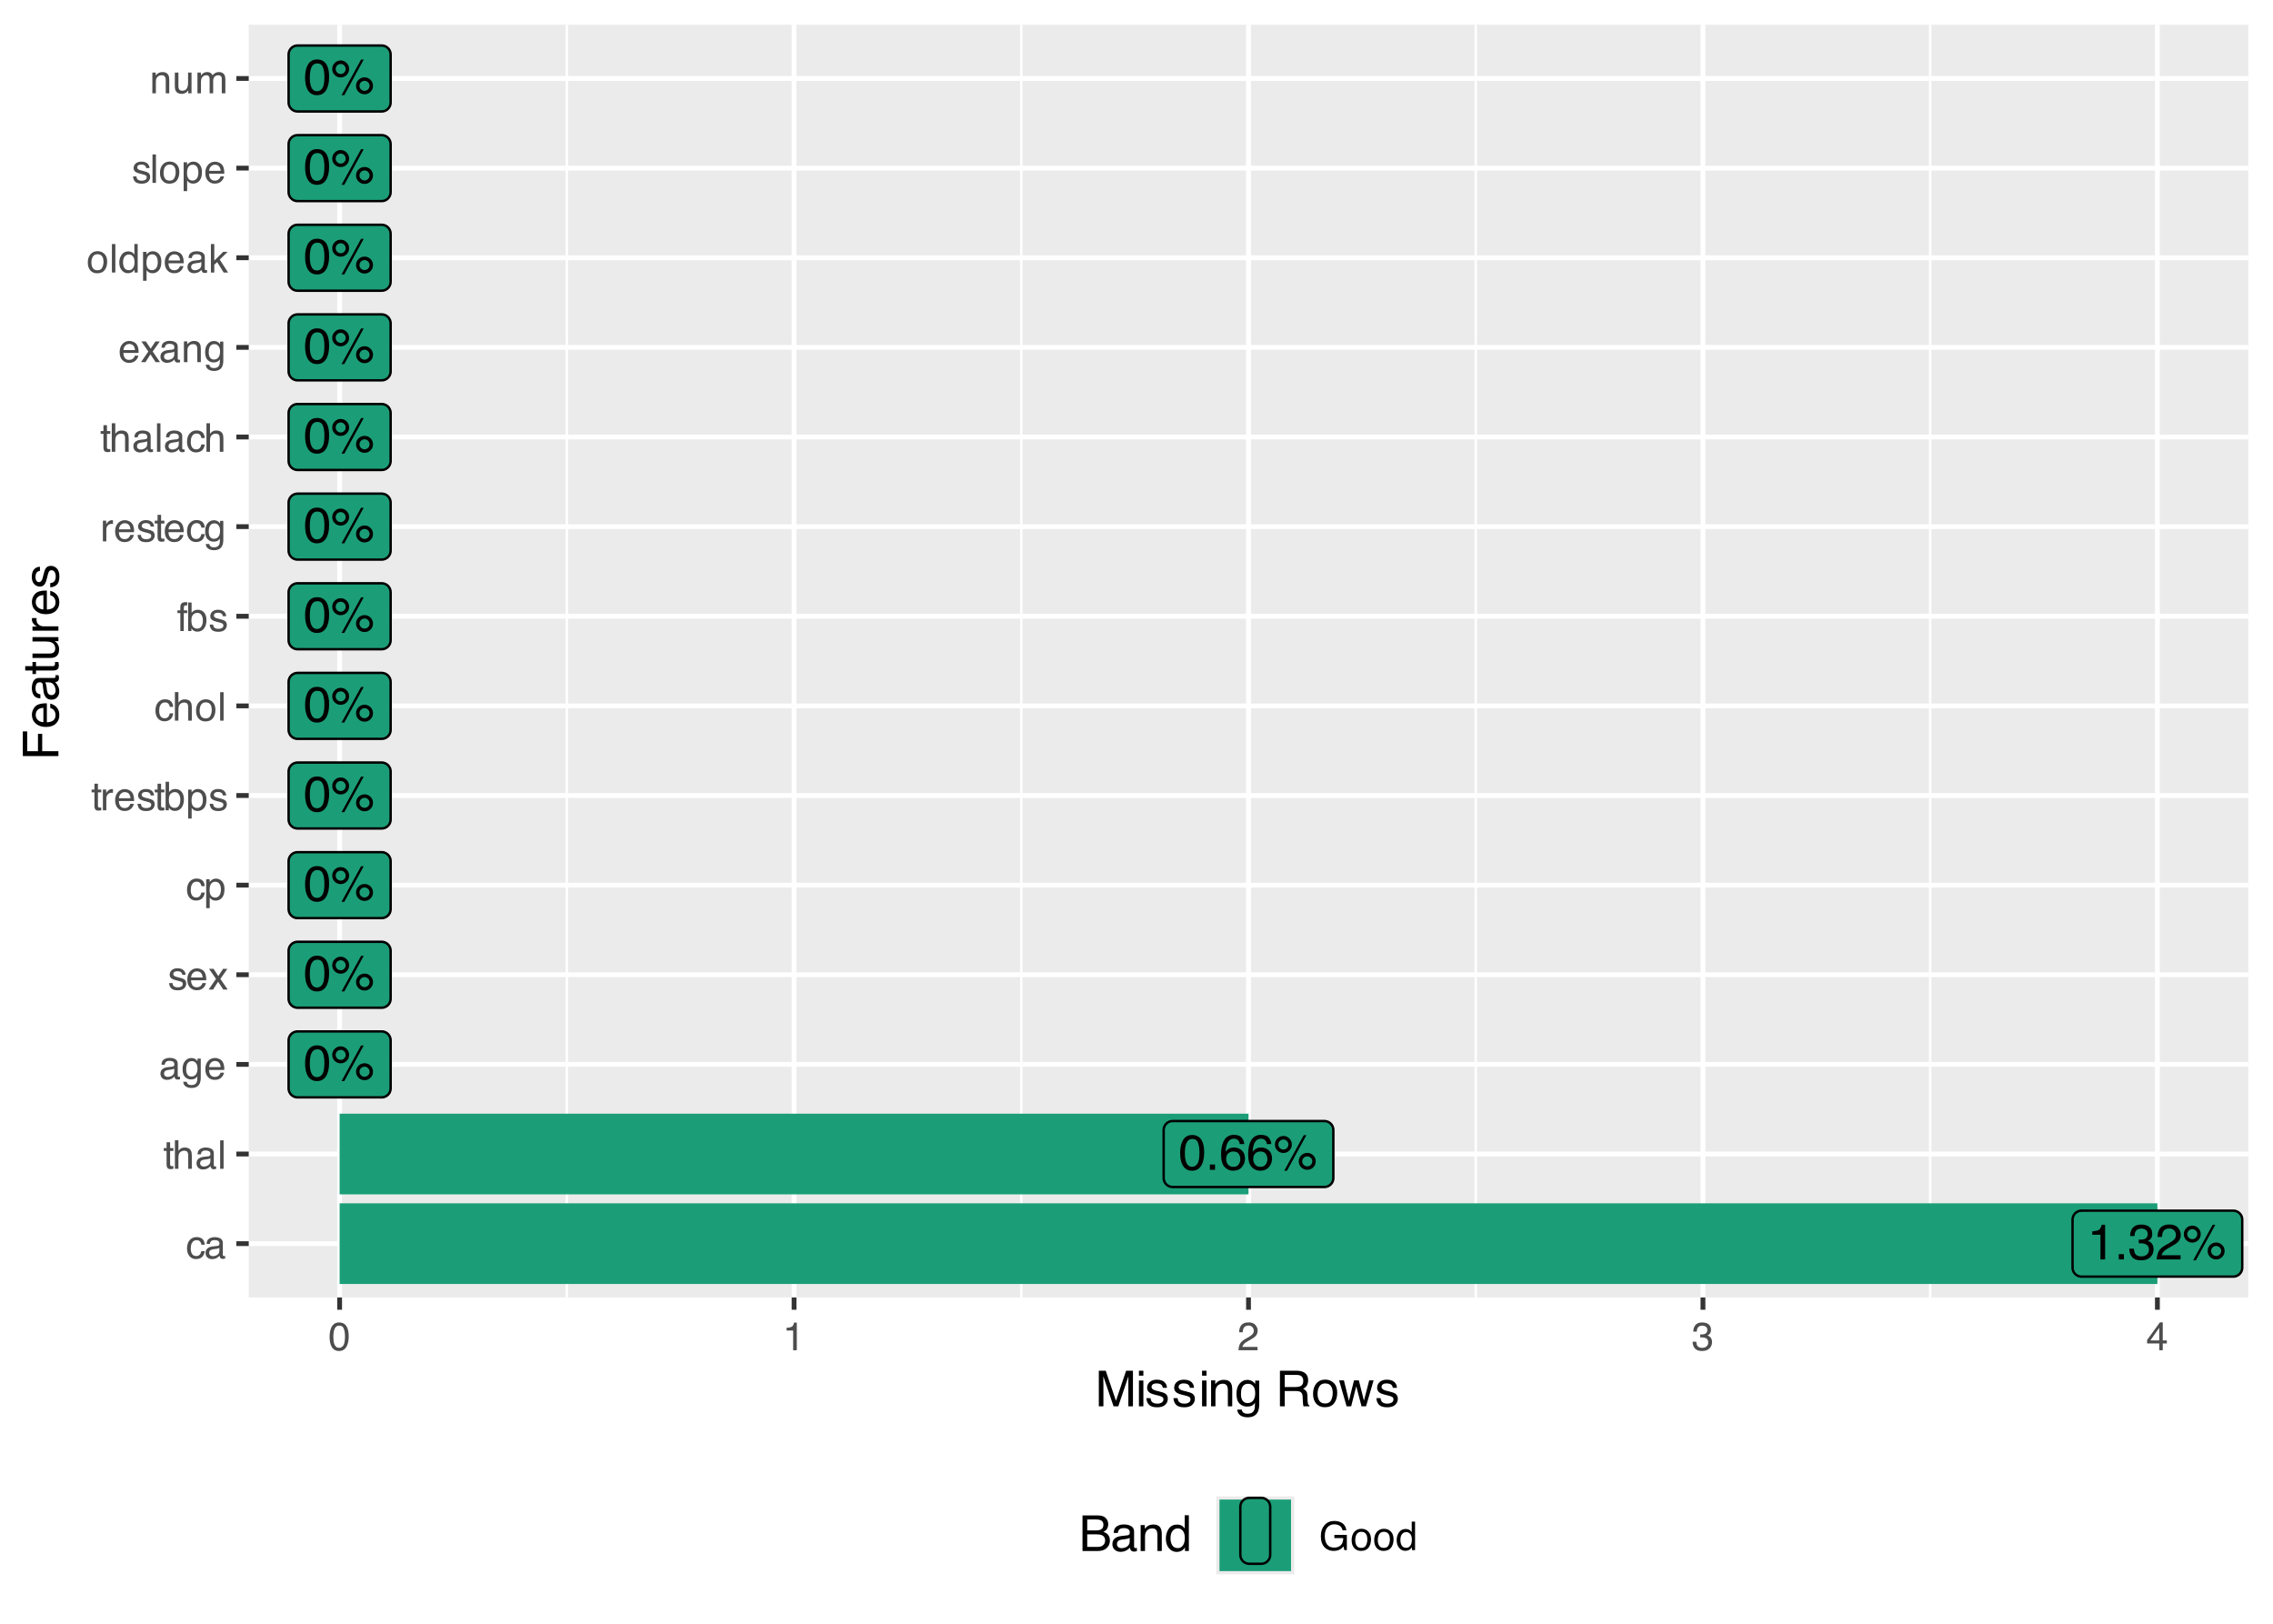 <?xml version="1.0" encoding="UTF-8"?>
<svg xmlns="http://www.w3.org/2000/svg" xmlns:xlink="http://www.w3.org/1999/xlink" width="504" height="360" viewBox="0 0 504 360">
<defs>
<g>
<g id="glyph-0-0">
<path d="M 0.359 0 L 0.359 -7.922 L 6.641 -7.922 L 6.641 0 Z M 5.656 -1 L 5.656 -6.938 L 1.344 -6.938 L 1.344 -1 Z M 5.656 -1 "/>
</g>
<g id="glyph-0-1">
<path d="M 2.984 -7.719 C 3.984 -7.719 4.707 -7.305 5.156 -6.484 C 5.5 -5.848 5.672 -4.977 5.672 -3.875 C 5.672 -2.82 5.516 -1.953 5.203 -1.266 C 4.754 -0.285 4.016 0.203 2.984 0.203 C 2.055 0.203 1.363 -0.195 0.906 -1 C 0.531 -1.664 0.344 -2.566 0.344 -3.703 C 0.344 -4.578 0.457 -5.332 0.688 -5.969 C 1.113 -7.133 1.879 -7.719 2.984 -7.719 Z M 2.984 -0.672 C 3.484 -0.672 3.879 -0.895 4.172 -1.344 C 4.473 -1.789 4.625 -2.617 4.625 -3.828 C 4.625 -4.711 4.516 -5.438 4.297 -6 C 4.086 -6.562 3.672 -6.844 3.047 -6.844 C 2.473 -6.844 2.051 -6.57 1.781 -6.031 C 1.52 -5.5 1.391 -4.711 1.391 -3.672 C 1.391 -2.879 1.477 -2.242 1.656 -1.766 C 1.906 -1.035 2.348 -0.672 2.984 -0.672 Z M 2.984 -0.672 "/>
</g>
<g id="glyph-0-2">
<path d="M 7.531 -3.75 C 8.051 -3.75 8.492 -3.566 8.859 -3.203 C 9.223 -2.836 9.406 -2.395 9.406 -1.875 C 9.406 -1.352 9.223 -0.91 8.859 -0.547 C 8.492 -0.18 8.051 0 7.531 0 C 7.008 0 6.562 -0.18 6.188 -0.547 C 5.82 -0.91 5.641 -1.352 5.641 -1.875 C 5.641 -2.395 5.82 -2.836 6.188 -3.203 C 6.562 -3.566 7.008 -3.75 7.531 -3.75 Z M 6.75 -7.688 L 7.344 -7.688 L 3.031 0.203 L 2.422 0.203 Z M 2.234 -4.5 C 2.547 -4.5 2.805 -4.609 3.016 -4.828 C 3.234 -5.047 3.344 -5.305 3.344 -5.609 C 3.344 -5.91 3.234 -6.172 3.016 -6.391 C 2.805 -6.609 2.547 -6.719 2.234 -6.719 C 1.93 -6.719 1.672 -6.609 1.453 -6.391 C 1.234 -6.18 1.125 -5.922 1.125 -5.609 C 1.125 -5.305 1.234 -5.047 1.453 -4.828 C 1.672 -4.609 1.93 -4.5 2.234 -4.5 Z M 2.234 -7.5 C 2.754 -7.5 3.195 -7.312 3.562 -6.938 C 3.926 -6.57 4.109 -6.129 4.109 -5.609 C 4.109 -5.086 3.926 -4.645 3.562 -4.281 C 3.195 -3.914 2.754 -3.734 2.234 -3.734 C 1.711 -3.734 1.27 -3.914 0.906 -4.281 C 0.539 -4.645 0.359 -5.086 0.359 -5.609 C 0.359 -6.129 0.539 -6.57 0.906 -6.938 C 1.27 -7.312 1.711 -7.5 2.234 -7.5 Z M 7.531 -0.766 C 7.832 -0.766 8.094 -0.875 8.312 -1.094 C 8.531 -1.312 8.641 -1.57 8.641 -1.875 C 8.641 -2.176 8.531 -2.438 8.312 -2.656 C 8.094 -2.875 7.832 -2.984 7.531 -2.984 C 7.219 -2.984 6.953 -2.875 6.734 -2.656 C 6.516 -2.438 6.406 -2.176 6.406 -1.875 C 6.406 -1.57 6.516 -1.312 6.734 -1.094 C 6.953 -0.875 7.219 -0.766 7.531 -0.766 Z M 7.531 -0.766 "/>
</g>
<g id="glyph-0-3">
<path d="M 1.062 -5.469 L 1.062 -6.219 C 1.758 -6.281 2.242 -6.391 2.516 -6.547 C 2.797 -6.711 3.004 -7.094 3.141 -7.688 L 3.906 -7.688 L 3.906 0 L 2.875 0 L 2.875 -5.469 Z M 1.062 -5.469 "/>
</g>
<g id="glyph-0-4">
<path d="M 0.938 -1.172 L 2.078 -1.172 L 2.078 0 L 0.938 0 Z M 0.938 -1.172 "/>
</g>
<g id="glyph-0-5">
<path d="M 2.875 0.203 C 1.957 0.203 1.289 -0.047 0.875 -0.547 C 0.469 -1.047 0.266 -1.656 0.266 -2.375 L 1.281 -2.375 C 1.32 -1.875 1.414 -1.508 1.562 -1.281 C 1.812 -0.875 2.266 -0.672 2.922 -0.672 C 3.43 -0.672 3.844 -0.805 4.156 -1.078 C 4.469 -1.359 4.625 -1.711 4.625 -2.141 C 4.625 -2.672 4.457 -3.039 4.125 -3.25 C 3.801 -3.469 3.348 -3.578 2.766 -3.578 C 2.703 -3.578 2.633 -3.578 2.562 -3.578 C 2.5 -3.578 2.438 -3.57 2.375 -3.562 L 2.375 -4.422 C 2.477 -4.41 2.562 -4.398 2.625 -4.391 C 2.695 -4.391 2.77 -4.391 2.844 -4.391 C 3.207 -4.391 3.508 -4.445 3.75 -4.562 C 4.156 -4.77 4.359 -5.129 4.359 -5.641 C 4.359 -6.023 4.219 -6.32 3.938 -6.531 C 3.664 -6.738 3.352 -6.844 3 -6.844 C 2.344 -6.844 1.895 -6.629 1.656 -6.203 C 1.52 -5.961 1.441 -5.625 1.422 -5.188 L 0.453 -5.188 C 0.453 -5.758 0.566 -6.25 0.797 -6.656 C 1.191 -7.375 1.891 -7.734 2.891 -7.734 C 3.68 -7.734 4.289 -7.555 4.719 -7.203 C 5.145 -6.859 5.359 -6.352 5.359 -5.688 C 5.359 -5.207 5.234 -4.82 4.984 -4.531 C 4.828 -4.344 4.625 -4.195 4.375 -4.094 C 4.781 -3.988 5.094 -3.773 5.312 -3.453 C 5.539 -3.141 5.656 -2.75 5.656 -2.281 C 5.656 -1.551 5.41 -0.953 4.922 -0.484 C 4.441 -0.023 3.758 0.203 2.875 0.203 Z M 2.875 0.203 "/>
</g>
<g id="glyph-0-6">
<path d="M 0.344 0 C 0.383 -0.664 0.52 -1.242 0.75 -1.734 C 0.988 -2.223 1.457 -2.672 2.156 -3.078 L 3.188 -3.672 C 3.656 -3.941 3.984 -4.176 4.172 -4.375 C 4.461 -4.664 4.609 -5.004 4.609 -5.391 C 4.609 -5.836 4.473 -6.191 4.203 -6.453 C 3.93 -6.723 3.57 -6.859 3.125 -6.859 C 2.457 -6.859 2 -6.609 1.75 -6.109 C 1.613 -5.836 1.535 -5.461 1.516 -4.984 L 0.531 -4.984 C 0.539 -5.66 0.664 -6.207 0.906 -6.625 C 1.32 -7.375 2.066 -7.75 3.141 -7.75 C 4.016 -7.75 4.656 -7.508 5.062 -7.031 C 5.477 -6.551 5.688 -6.02 5.688 -5.438 C 5.688 -4.82 5.469 -4.289 5.031 -3.844 C 4.781 -3.594 4.328 -3.285 3.672 -2.922 L 2.938 -2.516 C 2.582 -2.316 2.305 -2.129 2.109 -1.953 C 1.742 -1.641 1.516 -1.297 1.422 -0.922 L 5.641 -0.922 L 5.641 0 Z M 0.344 0 "/>
</g>
<g id="glyph-0-7">
<path d="M 3.234 -7.75 C 4.098 -7.75 4.695 -7.523 5.031 -7.078 C 5.375 -6.629 5.547 -6.172 5.547 -5.703 L 4.578 -5.703 C 4.523 -6.004 4.438 -6.242 4.312 -6.422 C 4.07 -6.742 3.719 -6.906 3.25 -6.906 C 2.707 -6.906 2.273 -6.656 1.953 -6.156 C 1.629 -5.656 1.453 -4.938 1.422 -4 C 1.641 -4.32 1.922 -4.566 2.266 -4.734 C 2.566 -4.879 2.91 -4.953 3.297 -4.953 C 3.941 -4.953 4.504 -4.742 4.984 -4.328 C 5.473 -3.91 5.719 -3.289 5.719 -2.469 C 5.719 -1.77 5.488 -1.148 5.031 -0.609 C 4.57 -0.066 3.922 0.203 3.078 0.203 C 2.348 0.203 1.723 -0.07 1.203 -0.625 C 0.68 -1.176 0.422 -2.098 0.422 -3.391 C 0.422 -4.348 0.535 -5.164 0.766 -5.844 C 1.211 -7.113 2.035 -7.75 3.234 -7.75 Z M 3.156 -0.656 C 3.664 -0.656 4.047 -0.828 4.297 -1.172 C 4.555 -1.516 4.688 -1.922 4.688 -2.391 C 4.688 -2.785 4.57 -3.16 4.344 -3.516 C 4.113 -3.879 3.703 -4.062 3.109 -4.062 C 2.691 -4.062 2.328 -3.922 2.016 -3.641 C 1.703 -3.367 1.547 -2.953 1.547 -2.391 C 1.547 -1.898 1.688 -1.488 1.969 -1.156 C 2.258 -0.82 2.656 -0.656 3.156 -0.656 Z M 3.156 -0.656 "/>
</g>
<g id="glyph-1-0">
<path d="M 0.281 0 L 0.281 -6.312 L 5.297 -6.312 L 5.297 0 Z M 4.5 -0.797 L 4.5 -5.516 L 1.078 -5.516 L 1.078 -0.797 Z M 4.5 -0.797 "/>
</g>
<g id="glyph-1-1">
<path d="M 2.344 -4.734 C 2.863 -4.734 3.285 -4.609 3.609 -4.359 C 3.93 -4.109 4.125 -3.672 4.188 -3.047 L 3.438 -3.047 C 3.395 -3.336 3.289 -3.578 3.125 -3.766 C 2.957 -3.953 2.695 -4.047 2.344 -4.047 C 1.852 -4.047 1.5 -3.801 1.281 -3.312 C 1.145 -3.008 1.078 -2.629 1.078 -2.172 C 1.078 -1.703 1.172 -1.312 1.359 -1 C 1.555 -0.688 1.867 -0.531 2.297 -0.531 C 2.609 -0.531 2.859 -0.625 3.047 -0.812 C 3.234 -1.008 3.363 -1.281 3.438 -1.625 L 4.188 -1.625 C 4.102 -1.02 3.891 -0.57 3.547 -0.281 C 3.203 0 2.766 0.141 2.234 0.141 C 1.629 0.141 1.145 -0.078 0.781 -0.516 C 0.426 -0.961 0.25 -1.516 0.25 -2.172 C 0.25 -2.984 0.445 -3.613 0.844 -4.062 C 1.238 -4.508 1.738 -4.734 2.344 -4.734 Z M 2.219 -4.719 Z M 2.219 -4.719 "/>
</g>
<g id="glyph-1-2">
<path d="M 1.156 -1.219 C 1.156 -1 1.238 -0.82 1.406 -0.688 C 1.57 -0.562 1.766 -0.5 1.984 -0.5 C 2.254 -0.5 2.52 -0.562 2.781 -0.688 C 3.207 -0.895 3.422 -1.238 3.422 -1.719 L 3.422 -2.344 C 3.328 -2.281 3.203 -2.227 3.047 -2.188 C 2.898 -2.145 2.754 -2.117 2.609 -2.109 L 2.141 -2.047 C 1.867 -2.004 1.66 -1.945 1.516 -1.875 C 1.273 -1.738 1.156 -1.52 1.156 -1.219 Z M 3.031 -2.781 C 3.207 -2.812 3.328 -2.891 3.391 -3.016 C 3.422 -3.078 3.438 -3.176 3.438 -3.312 C 3.438 -3.57 3.344 -3.758 3.156 -3.875 C 2.969 -4 2.703 -4.062 2.359 -4.062 C 1.953 -4.062 1.664 -3.953 1.5 -3.734 C 1.406 -3.609 1.344 -3.43 1.312 -3.203 L 0.594 -3.203 C 0.602 -3.766 0.785 -4.156 1.141 -4.375 C 1.492 -4.602 1.906 -4.719 2.375 -4.719 C 2.914 -4.719 3.352 -4.613 3.688 -4.406 C 4.02 -4.195 4.188 -3.875 4.188 -3.438 L 4.188 -0.797 C 4.188 -0.711 4.203 -0.645 4.234 -0.594 C 4.273 -0.551 4.348 -0.531 4.453 -0.531 C 4.484 -0.531 4.52 -0.531 4.562 -0.531 C 4.602 -0.531 4.648 -0.535 4.703 -0.547 L 4.703 0.016 C 4.578 0.055 4.484 0.078 4.422 0.078 C 4.359 0.086 4.273 0.094 4.172 0.094 C 3.898 0.094 3.707 0 3.594 -0.188 C 3.531 -0.281 3.484 -0.422 3.453 -0.609 C 3.297 -0.398 3.07 -0.219 2.781 -0.062 C 2.488 0.082 2.16 0.156 1.797 0.156 C 1.367 0.156 1.02 0.023 0.75 -0.234 C 0.488 -0.492 0.359 -0.816 0.359 -1.203 C 0.359 -1.629 0.488 -1.957 0.75 -2.188 C 1.02 -2.426 1.367 -2.578 1.797 -2.641 Z M 2.391 -4.719 Z M 2.391 -4.719 "/>
</g>
<g id="glyph-1-3">
<path d="M 0.719 -5.891 L 1.5 -5.891 L 1.5 -4.594 L 2.234 -4.594 L 2.234 -3.969 L 1.5 -3.969 L 1.5 -0.969 C 1.5 -0.801 1.555 -0.691 1.672 -0.641 C 1.723 -0.609 1.82 -0.594 1.969 -0.594 C 2 -0.594 2.035 -0.594 2.078 -0.594 C 2.129 -0.594 2.18 -0.598 2.234 -0.609 L 2.234 0 C 2.148 0.02 2.055 0.035 1.953 0.047 C 1.859 0.066 1.758 0.078 1.656 0.078 C 1.289 0.078 1.039 -0.016 0.906 -0.203 C 0.781 -0.391 0.719 -0.629 0.719 -0.922 L 0.719 -3.969 L 0.094 -3.969 L 0.094 -4.594 L 0.719 -4.594 Z M 0.719 -5.891 "/>
</g>
<g id="glyph-1-4">
<path d="M 0.562 -6.328 L 1.344 -6.328 L 1.344 -3.984 C 1.52 -4.211 1.68 -4.375 1.828 -4.469 C 2.078 -4.633 2.391 -4.719 2.766 -4.719 C 3.43 -4.719 3.883 -4.484 4.125 -4.016 C 4.25 -3.754 4.312 -3.398 4.312 -2.953 L 4.312 0 L 3.516 0 L 3.516 -2.906 C 3.516 -3.238 3.473 -3.484 3.391 -3.641 C 3.254 -3.891 2.992 -4.016 2.609 -4.016 C 2.285 -4.016 1.992 -3.906 1.734 -3.688 C 1.473 -3.469 1.344 -3.051 1.344 -2.438 L 1.344 0 L 0.562 0 Z M 0.562 -6.328 "/>
</g>
<g id="glyph-1-5">
<path d="M 0.594 -6.312 L 1.359 -6.312 L 1.359 0 L 0.594 0 Z M 0.594 -6.312 "/>
</g>
<g id="glyph-1-6">
<path d="M 2.188 -4.688 C 2.551 -4.688 2.867 -4.598 3.141 -4.422 C 3.285 -4.316 3.43 -4.172 3.578 -3.984 L 3.578 -4.562 L 4.297 -4.562 L 4.297 -0.375 C 4.297 0.207 4.207 0.672 4.031 1.016 C 3.719 1.641 3.113 1.953 2.219 1.953 C 1.727 1.953 1.312 1.836 0.969 1.609 C 0.633 1.391 0.445 1.047 0.406 0.578 L 1.188 0.578 C 1.227 0.773 1.301 0.93 1.406 1.047 C 1.582 1.223 1.859 1.312 2.234 1.312 C 2.828 1.312 3.219 1.098 3.406 0.672 C 3.508 0.43 3.555 -0.004 3.547 -0.641 C 3.391 -0.398 3.203 -0.223 2.984 -0.109 C 2.773 0.004 2.488 0.062 2.125 0.062 C 1.633 0.062 1.203 -0.113 0.828 -0.469 C 0.453 -0.82 0.266 -1.41 0.266 -2.234 C 0.266 -3.004 0.453 -3.602 0.828 -4.031 C 1.203 -4.469 1.656 -4.688 2.188 -4.688 Z M 3.578 -2.312 C 3.578 -2.883 3.457 -3.305 3.219 -3.578 C 2.988 -3.859 2.691 -4 2.328 -4 C 1.785 -4 1.414 -3.742 1.219 -3.234 C 1.113 -2.961 1.062 -2.609 1.062 -2.172 C 1.062 -1.648 1.164 -1.254 1.375 -0.984 C 1.582 -0.711 1.863 -0.578 2.219 -0.578 C 2.77 -0.578 3.16 -0.828 3.391 -1.328 C 3.516 -1.609 3.578 -1.938 3.578 -2.312 Z M 2.281 -4.719 Z M 2.281 -4.719 "/>
</g>
<g id="glyph-1-7">
<path d="M 2.484 -4.703 C 2.805 -4.703 3.117 -4.625 3.422 -4.469 C 3.734 -4.32 3.969 -4.125 4.125 -3.875 C 4.281 -3.645 4.383 -3.375 4.438 -3.062 C 4.488 -2.852 4.516 -2.516 4.516 -2.047 L 1.141 -2.047 C 1.148 -1.586 1.258 -1.211 1.469 -0.922 C 1.676 -0.641 1.992 -0.5 2.422 -0.5 C 2.828 -0.5 3.148 -0.633 3.391 -0.906 C 3.523 -1.062 3.625 -1.238 3.688 -1.438 L 4.453 -1.438 C 4.43 -1.27 4.363 -1.082 4.25 -0.875 C 4.133 -0.664 4.004 -0.5 3.859 -0.375 C 3.629 -0.145 3.344 0.008 3 0.094 C 2.812 0.133 2.598 0.156 2.359 0.156 C 1.785 0.156 1.301 -0.051 0.906 -0.469 C 0.508 -0.883 0.312 -1.469 0.312 -2.219 C 0.312 -2.945 0.508 -3.539 0.906 -4 C 1.312 -4.469 1.836 -4.703 2.484 -4.703 Z M 3.719 -2.672 C 3.688 -3.004 3.613 -3.27 3.5 -3.469 C 3.281 -3.844 2.926 -4.031 2.438 -4.031 C 2.082 -4.031 1.785 -3.898 1.547 -3.641 C 1.305 -3.391 1.176 -3.066 1.156 -2.672 Z M 2.406 -4.719 Z M 2.406 -4.719 "/>
</g>
<g id="glyph-1-8">
<path d="M 1.031 -1.438 C 1.051 -1.188 1.113 -0.988 1.219 -0.844 C 1.414 -0.602 1.754 -0.484 2.234 -0.484 C 2.516 -0.484 2.766 -0.539 2.984 -0.656 C 3.203 -0.781 3.312 -0.973 3.312 -1.234 C 3.312 -1.43 3.223 -1.582 3.047 -1.688 C 2.941 -1.75 2.723 -1.82 2.391 -1.906 L 1.781 -2.062 C 1.383 -2.164 1.094 -2.273 0.906 -2.391 C 0.57 -2.598 0.406 -2.891 0.406 -3.266 C 0.406 -3.691 0.562 -4.039 0.875 -4.312 C 1.195 -4.582 1.617 -4.719 2.141 -4.719 C 2.836 -4.719 3.336 -4.516 3.641 -4.109 C 3.836 -3.848 3.93 -3.57 3.922 -3.281 L 3.203 -3.281 C 3.18 -3.457 3.117 -3.613 3.016 -3.75 C 2.836 -3.957 2.531 -4.062 2.094 -4.062 C 1.801 -4.062 1.578 -4.004 1.422 -3.891 C 1.273 -3.773 1.203 -3.629 1.203 -3.453 C 1.203 -3.254 1.301 -3.094 1.5 -2.969 C 1.613 -2.895 1.781 -2.832 2 -2.781 L 2.516 -2.656 C 3.066 -2.52 3.438 -2.391 3.625 -2.266 C 3.926 -2.066 4.078 -1.754 4.078 -1.328 C 4.078 -0.922 3.922 -0.566 3.609 -0.266 C 3.305 0.023 2.832 0.172 2.188 0.172 C 1.508 0.172 1.023 0.02 0.734 -0.281 C 0.453 -0.594 0.301 -0.977 0.281 -1.438 Z M 2.172 -4.719 Z M 2.172 -4.719 "/>
</g>
<g id="glyph-1-9">
<path d="M 0.125 -4.594 L 1.125 -4.594 L 2.188 -2.984 L 3.25 -4.594 L 4.203 -4.578 L 2.641 -2.359 L 4.266 0 L 3.281 0 L 2.141 -1.734 L 1.031 0 L 0.047 0 L 1.672 -2.359 Z M 0.125 -4.594 "/>
</g>
<g id="glyph-1-10">
<path d="M 2.516 -0.516 C 2.867 -0.516 3.164 -0.664 3.406 -0.969 C 3.645 -1.27 3.766 -1.723 3.766 -2.328 C 3.766 -2.691 3.711 -3.004 3.609 -3.266 C 3.41 -3.773 3.047 -4.031 2.516 -4.031 C 1.973 -4.031 1.602 -3.766 1.406 -3.234 C 1.301 -2.941 1.25 -2.578 1.25 -2.141 C 1.25 -1.785 1.301 -1.484 1.406 -1.234 C 1.602 -0.754 1.973 -0.516 2.516 -0.516 Z M 0.5 -4.578 L 1.266 -4.578 L 1.266 -3.969 C 1.41 -4.176 1.578 -4.336 1.766 -4.453 C 2.023 -4.629 2.332 -4.719 2.688 -4.719 C 3.207 -4.719 3.648 -4.516 4.016 -4.109 C 4.379 -3.711 4.562 -3.145 4.562 -2.406 C 4.562 -1.395 4.297 -0.676 3.766 -0.25 C 3.43 0.02 3.047 0.156 2.609 0.156 C 2.266 0.156 1.973 0.078 1.734 -0.078 C 1.598 -0.16 1.445 -0.305 1.281 -0.516 L 1.281 1.828 L 0.5 1.828 Z M 0.5 -4.578 "/>
</g>
<g id="glyph-1-11">
<path d="M 0.594 -4.594 L 1.328 -4.594 L 1.328 -3.812 C 1.379 -3.957 1.523 -4.141 1.766 -4.359 C 2.004 -4.586 2.273 -4.703 2.578 -4.703 C 2.586 -4.703 2.609 -4.695 2.641 -4.688 C 2.68 -4.688 2.742 -4.688 2.828 -4.688 L 2.828 -3.859 C 2.773 -3.867 2.727 -3.875 2.688 -3.875 C 2.656 -3.883 2.617 -3.891 2.578 -3.891 C 2.18 -3.891 1.879 -3.766 1.672 -3.516 C 1.461 -3.266 1.359 -2.973 1.359 -2.641 L 1.359 0 L 0.594 0 Z M 0.594 -4.594 "/>
</g>
<g id="glyph-1-12">
<path d="M 0.5 -6.328 L 1.266 -6.328 L 1.266 -4.047 C 1.43 -4.266 1.629 -4.43 1.859 -4.547 C 2.098 -4.66 2.352 -4.719 2.625 -4.719 C 3.195 -4.719 3.66 -4.52 4.016 -4.125 C 4.379 -3.738 4.562 -3.16 4.562 -2.391 C 4.562 -1.66 4.383 -1.055 4.031 -0.578 C 3.676 -0.098 3.188 0.141 2.562 0.141 C 2.219 0.141 1.922 0.055 1.672 -0.109 C 1.535 -0.203 1.383 -0.363 1.219 -0.594 L 1.219 0 L 0.5 0 Z M 2.516 -0.531 C 2.93 -0.531 3.242 -0.695 3.453 -1.031 C 3.66 -1.363 3.766 -1.801 3.766 -2.344 C 3.766 -2.832 3.66 -3.234 3.453 -3.547 C 3.242 -3.867 2.938 -4.031 2.531 -4.031 C 2.188 -4.031 1.879 -3.898 1.609 -3.641 C 1.348 -3.379 1.219 -2.945 1.219 -2.344 C 1.219 -1.914 1.27 -1.566 1.375 -1.297 C 1.582 -0.785 1.961 -0.531 2.516 -0.531 Z M 2.516 -0.531 "/>
</g>
<g id="glyph-1-13">
<path d="M 2.391 -0.5 C 2.898 -0.5 3.25 -0.691 3.438 -1.078 C 3.633 -1.461 3.734 -1.895 3.734 -2.375 C 3.734 -2.801 3.664 -3.148 3.531 -3.422 C 3.312 -3.848 2.938 -4.062 2.406 -4.062 C 1.926 -4.062 1.578 -3.879 1.359 -3.516 C 1.148 -3.16 1.047 -2.727 1.047 -2.219 C 1.047 -1.727 1.148 -1.316 1.359 -0.984 C 1.578 -0.66 1.922 -0.5 2.391 -0.5 Z M 2.422 -4.734 C 3.016 -4.734 3.516 -4.535 3.922 -4.141 C 4.336 -3.742 4.547 -3.16 4.547 -2.391 C 4.547 -1.648 4.363 -1.035 4 -0.547 C 3.633 -0.066 3.07 0.172 2.312 0.172 C 1.688 0.172 1.188 -0.039 0.812 -0.469 C 0.438 -0.895 0.25 -1.473 0.25 -2.203 C 0.25 -2.973 0.445 -3.586 0.844 -4.047 C 1.238 -4.504 1.766 -4.734 2.422 -4.734 Z M 2.391 -4.719 Z M 2.391 -4.719 "/>
</g>
<g id="glyph-1-14">
<path d="M 0.766 -5.297 C 0.773 -5.617 0.828 -5.852 0.922 -6 C 1.109 -6.27 1.457 -6.406 1.969 -6.406 C 2.02 -6.406 2.07 -6.398 2.125 -6.391 C 2.176 -6.391 2.234 -6.391 2.297 -6.391 L 2.297 -5.672 C 2.211 -5.68 2.156 -5.688 2.125 -5.688 C 2.094 -5.688 2.055 -5.688 2.016 -5.688 C 1.785 -5.688 1.645 -5.625 1.594 -5.5 C 1.551 -5.383 1.531 -5.078 1.531 -4.578 L 2.297 -4.578 L 2.297 -3.969 L 1.531 -3.969 L 1.531 0 L 0.766 0 L 0.766 -3.969 L 0.125 -3.969 L 0.125 -4.578 L 0.766 -4.578 Z M 0.766 -5.297 "/>
</g>
<g id="glyph-1-15">
<path d="M 0.562 -4.594 L 1.297 -4.594 L 1.297 -3.953 C 1.516 -4.211 1.742 -4.398 1.984 -4.516 C 2.234 -4.641 2.508 -4.703 2.812 -4.703 C 3.457 -4.703 3.895 -4.473 4.125 -4.016 C 4.25 -3.766 4.312 -3.41 4.312 -2.953 L 4.312 0 L 3.531 0 L 3.531 -2.906 C 3.531 -3.176 3.488 -3.398 3.406 -3.578 C 3.27 -3.859 3.02 -4 2.656 -4 C 2.477 -4 2.328 -3.984 2.203 -3.953 C 1.992 -3.891 1.812 -3.766 1.656 -3.578 C 1.52 -3.422 1.43 -3.258 1.391 -3.094 C 1.359 -2.938 1.344 -2.707 1.344 -2.406 L 1.344 0 L 0.562 0 Z M 2.391 -4.719 Z M 2.391 -4.719 "/>
</g>
<g id="glyph-1-16">
<path d="M 1.062 -2.25 C 1.062 -1.75 1.164 -1.332 1.375 -1 C 1.582 -0.676 1.914 -0.516 2.375 -0.516 C 2.727 -0.516 3.02 -0.664 3.25 -0.969 C 3.488 -1.281 3.609 -1.723 3.609 -2.297 C 3.609 -2.879 3.488 -3.305 3.25 -3.578 C 3.008 -3.859 2.711 -4 2.359 -4 C 1.973 -4 1.66 -3.848 1.422 -3.547 C 1.18 -3.254 1.062 -2.82 1.062 -2.25 Z M 2.219 -4.688 C 2.57 -4.688 2.867 -4.609 3.109 -4.453 C 3.242 -4.367 3.398 -4.219 3.578 -4 L 3.578 -6.328 L 4.312 -6.328 L 4.312 0 L 3.625 0 L 3.625 -0.641 C 3.438 -0.359 3.219 -0.156 2.969 -0.031 C 2.727 0.094 2.453 0.156 2.141 0.156 C 1.617 0.156 1.172 -0.055 0.797 -0.484 C 0.422 -0.91 0.234 -1.484 0.234 -2.203 C 0.234 -2.867 0.406 -3.445 0.75 -3.938 C 1.094 -4.438 1.582 -4.688 2.219 -4.688 Z M 2.219 -4.688 "/>
</g>
<g id="glyph-1-17">
<path d="M 0.547 -6.312 L 1.297 -6.312 L 1.297 -2.641 L 3.281 -4.594 L 4.266 -4.594 L 2.5 -2.875 L 4.359 0 L 3.375 0 L 1.938 -2.312 L 1.297 -1.734 L 1.297 0 L 0.547 0 Z M 0.547 -6.312 "/>
</g>
<g id="glyph-1-18">
<path d="M 1.344 -4.594 L 1.344 -1.547 C 1.344 -1.305 1.379 -1.113 1.453 -0.969 C 1.586 -0.695 1.844 -0.562 2.219 -0.562 C 2.758 -0.562 3.125 -0.801 3.312 -1.281 C 3.426 -1.539 3.484 -1.895 3.484 -2.344 L 3.484 -4.594 L 4.25 -4.594 L 4.25 0 L 3.516 0 L 3.531 -0.672 C 3.426 -0.504 3.301 -0.359 3.156 -0.234 C 2.863 0.004 2.504 0.125 2.078 0.125 C 1.422 0.125 0.977 -0.094 0.75 -0.531 C 0.613 -0.77 0.547 -1.082 0.547 -1.469 L 0.547 -4.594 Z M 2.406 -4.719 Z M 2.406 -4.719 "/>
</g>
<g id="glyph-1-19">
<path d="M 0.562 -4.594 L 1.328 -4.594 L 1.328 -3.953 C 1.516 -4.172 1.68 -4.332 1.828 -4.438 C 2.086 -4.613 2.379 -4.703 2.703 -4.703 C 3.066 -4.703 3.359 -4.613 3.578 -4.438 C 3.703 -4.332 3.816 -4.18 3.922 -3.984 C 4.098 -4.223 4.301 -4.398 4.531 -4.516 C 4.758 -4.641 5.02 -4.703 5.312 -4.703 C 5.926 -4.703 6.348 -4.477 6.578 -4.031 C 6.691 -3.789 6.75 -3.469 6.75 -3.062 L 6.75 0 L 5.953 0 L 5.953 -3.203 C 5.953 -3.504 5.875 -3.711 5.719 -3.828 C 5.57 -3.941 5.383 -4 5.156 -4 C 4.852 -4 4.594 -3.895 4.375 -3.688 C 4.156 -3.488 4.047 -3.148 4.047 -2.672 L 4.047 0 L 3.266 0 L 3.266 -3 C 3.266 -3.312 3.227 -3.539 3.156 -3.688 C 3.039 -3.895 2.82 -4 2.5 -4 C 2.207 -4 1.941 -3.883 1.703 -3.656 C 1.461 -3.438 1.344 -3.031 1.344 -2.438 L 1.344 0 L 0.562 0 Z M 0.562 -4.594 "/>
</g>
<g id="glyph-1-20">
<path d="M 2.375 -6.156 C 3.176 -6.156 3.754 -5.828 4.109 -5.172 C 4.379 -4.66 4.516 -3.961 4.516 -3.078 C 4.516 -2.242 4.391 -1.555 4.141 -1.016 C 3.785 -0.223 3.195 0.172 2.375 0.172 C 1.633 0.172 1.082 -0.148 0.719 -0.797 C 0.426 -1.328 0.281 -2.047 0.281 -2.953 C 0.281 -3.648 0.367 -4.25 0.547 -4.75 C 0.879 -5.688 1.488 -6.156 2.375 -6.156 Z M 2.375 -0.531 C 2.77 -0.531 3.086 -0.707 3.328 -1.062 C 3.566 -1.426 3.688 -2.086 3.688 -3.047 C 3.688 -3.754 3.598 -4.332 3.422 -4.781 C 3.254 -5.227 2.922 -5.453 2.422 -5.453 C 1.973 -5.453 1.641 -5.238 1.422 -4.812 C 1.211 -4.383 1.109 -3.754 1.109 -2.922 C 1.109 -2.297 1.176 -1.789 1.312 -1.406 C 1.52 -0.82 1.875 -0.531 2.375 -0.531 Z M 2.375 -0.531 "/>
</g>
<g id="glyph-1-21">
<path d="M 0.844 -4.359 L 0.844 -4.953 C 1.395 -5.004 1.781 -5.094 2 -5.219 C 2.227 -5.344 2.395 -5.645 2.5 -6.125 L 3.109 -6.125 L 3.109 0 L 2.297 0 L 2.297 -4.359 Z M 0.844 -4.359 "/>
</g>
<g id="glyph-1-22">
<path d="M 0.281 0 C 0.301 -0.531 0.406 -0.988 0.594 -1.375 C 0.789 -1.77 1.164 -2.129 1.719 -2.453 L 2.547 -2.922 C 2.91 -3.141 3.164 -3.328 3.312 -3.484 C 3.551 -3.711 3.672 -3.984 3.672 -4.297 C 3.672 -4.648 3.562 -4.93 3.344 -5.141 C 3.133 -5.359 2.848 -5.469 2.484 -5.469 C 1.961 -5.469 1.598 -5.266 1.391 -4.859 C 1.285 -4.648 1.227 -4.352 1.219 -3.969 L 0.422 -3.969 C 0.43 -4.5 0.531 -4.938 0.719 -5.281 C 1.051 -5.875 1.645 -6.172 2.5 -6.172 C 3.195 -6.172 3.707 -5.977 4.031 -5.594 C 4.363 -5.219 4.531 -4.797 4.531 -4.328 C 4.531 -3.836 4.352 -3.414 4 -3.062 C 3.801 -2.863 3.441 -2.617 2.922 -2.328 L 2.344 -2 C 2.062 -1.844 1.836 -1.695 1.672 -1.562 C 1.391 -1.312 1.211 -1.035 1.141 -0.734 L 4.5 -0.734 L 4.5 0 Z M 0.281 0 "/>
</g>
<g id="glyph-1-23">
<path d="M 2.281 0.172 C 1.551 0.172 1.02 -0.023 0.688 -0.422 C 0.363 -0.828 0.203 -1.316 0.203 -1.891 L 1.016 -1.891 C 1.047 -1.492 1.117 -1.203 1.234 -1.016 C 1.441 -0.691 1.805 -0.531 2.328 -0.531 C 2.734 -0.531 3.055 -0.641 3.297 -0.859 C 3.547 -1.078 3.672 -1.359 3.672 -1.703 C 3.672 -2.129 3.539 -2.426 3.281 -2.594 C 3.031 -2.758 2.672 -2.844 2.203 -2.844 C 2.148 -2.844 2.098 -2.844 2.047 -2.844 C 1.992 -2.844 1.941 -2.844 1.891 -2.844 L 1.891 -3.516 C 1.973 -3.516 2.039 -3.508 2.094 -3.5 C 2.145 -3.5 2.203 -3.5 2.266 -3.5 C 2.555 -3.5 2.797 -3.547 2.984 -3.641 C 3.305 -3.797 3.469 -4.082 3.469 -4.5 C 3.469 -4.801 3.359 -5.035 3.141 -5.203 C 2.922 -5.367 2.672 -5.453 2.391 -5.453 C 1.867 -5.453 1.508 -5.281 1.312 -4.938 C 1.207 -4.75 1.145 -4.477 1.125 -4.125 L 0.359 -4.125 C 0.359 -4.582 0.453 -4.973 0.641 -5.297 C 0.953 -5.867 1.504 -6.156 2.297 -6.156 C 2.93 -6.156 3.422 -6.016 3.766 -5.734 C 4.109 -5.461 4.281 -5.062 4.281 -4.531 C 4.281 -4.145 4.176 -3.836 3.969 -3.609 C 3.844 -3.461 3.68 -3.348 3.484 -3.266 C 3.805 -3.172 4.055 -3 4.234 -2.75 C 4.422 -2.5 4.516 -2.191 4.516 -1.828 C 4.516 -1.234 4.316 -0.75 3.922 -0.375 C 3.535 -0.008 2.988 0.172 2.281 0.172 Z M 2.281 0.172 "/>
</g>
<g id="glyph-1-24">
<path d="M 2.906 -2.172 L 2.906 -4.969 L 0.938 -2.172 Z M 2.922 0 L 2.922 -1.5 L 0.219 -1.5 L 0.219 -2.266 L 3.047 -6.172 L 3.688 -6.172 L 3.688 -2.172 L 4.594 -2.172 L 4.594 -1.5 L 3.688 -1.5 L 3.688 0 Z M 2.922 0 "/>
</g>
<g id="glyph-1-25">
<path d="M 3.391 -6.469 C 3.984 -6.469 4.5 -6.352 4.938 -6.125 C 5.562 -5.801 5.945 -5.227 6.094 -4.406 L 5.234 -4.406 C 5.129 -4.863 4.914 -5.195 4.594 -5.406 C 4.27 -5.613 3.863 -5.719 3.375 -5.719 C 2.789 -5.719 2.297 -5.5 1.891 -5.062 C 1.492 -4.625 1.297 -3.973 1.297 -3.109 C 1.297 -2.359 1.461 -1.742 1.797 -1.266 C 2.129 -0.797 2.664 -0.562 3.406 -0.562 C 3.977 -0.562 4.445 -0.727 4.812 -1.062 C 5.188 -1.395 5.379 -1.93 5.391 -2.672 L 3.422 -2.672 L 3.422 -3.375 L 6.188 -3.375 L 6.188 0 L 5.641 0 L 5.438 -0.812 C 5.145 -0.488 4.891 -0.27 4.672 -0.156 C 4.297 0.062 3.816 0.172 3.234 0.172 C 2.484 0.172 1.844 -0.07 1.312 -0.562 C 0.719 -1.164 0.422 -2 0.422 -3.062 C 0.422 -4.113 0.707 -4.953 1.281 -5.578 C 1.82 -6.172 2.523 -6.469 3.391 -6.469 Z M 3.25 -6.484 Z M 3.25 -6.484 "/>
</g>
<g id="glyph-2-0">
<path d="M 0.359 0 L 0.359 -7.891 L 6.625 -7.891 L 6.625 0 Z M 5.625 -0.984 L 5.625 -6.906 L 1.344 -6.906 L 1.344 -0.984 Z M 5.625 -0.984 "/>
</g>
<g id="glyph-2-1">
<path d="M 0.812 -7.891 L 2.344 -7.891 L 4.609 -1.219 L 6.859 -7.891 L 8.375 -7.891 L 8.375 0 L 7.359 0 L 7.359 -4.656 C 7.359 -4.82 7.359 -5.086 7.359 -5.453 C 7.367 -5.828 7.375 -6.227 7.375 -6.656 L 5.125 0 L 4.078 0 L 1.812 -6.656 L 1.812 -6.406 C 1.812 -6.219 1.812 -5.926 1.812 -5.531 C 1.82 -5.133 1.828 -4.844 1.828 -4.656 L 1.828 0 L 0.812 0 Z M 0.812 -7.891 "/>
</g>
<g id="glyph-2-2">
<path d="M 0.703 -5.719 L 1.688 -5.719 L 1.688 0 L 0.703 0 Z M 0.703 -7.891 L 1.688 -7.891 L 1.688 -6.797 L 0.703 -6.797 Z M 0.703 -7.891 "/>
</g>
<g id="glyph-2-3">
<path d="M 1.281 -1.812 C 1.312 -1.488 1.395 -1.238 1.531 -1.062 C 1.77 -0.75 2.191 -0.594 2.797 -0.594 C 3.148 -0.594 3.461 -0.672 3.734 -0.828 C 4.004 -0.984 4.141 -1.223 4.141 -1.547 C 4.141 -1.797 4.031 -1.984 3.812 -2.109 C 3.676 -2.191 3.398 -2.285 2.984 -2.391 L 2.219 -2.578 C 1.727 -2.703 1.367 -2.836 1.141 -2.984 C 0.723 -3.254 0.516 -3.617 0.516 -4.078 C 0.516 -4.617 0.707 -5.055 1.094 -5.391 C 1.488 -5.734 2.02 -5.906 2.688 -5.906 C 3.551 -5.906 4.176 -5.648 4.562 -5.141 C 4.801 -4.816 4.914 -4.469 4.906 -4.094 L 4 -4.094 C 3.977 -4.312 3.898 -4.508 3.766 -4.688 C 3.547 -4.945 3.16 -5.078 2.609 -5.078 C 2.242 -5.078 1.969 -5.004 1.781 -4.859 C 1.594 -4.723 1.5 -4.539 1.5 -4.312 C 1.5 -4.062 1.625 -3.863 1.875 -3.719 C 2.008 -3.625 2.219 -3.539 2.5 -3.469 L 3.141 -3.312 C 3.836 -3.145 4.301 -2.984 4.531 -2.828 C 4.914 -2.578 5.109 -2.191 5.109 -1.672 C 5.109 -1.148 4.91 -0.703 4.516 -0.328 C 4.129 0.035 3.539 0.219 2.75 0.219 C 1.895 0.219 1.285 0.023 0.922 -0.359 C 0.566 -0.754 0.379 -1.238 0.359 -1.812 Z M 2.719 -5.891 Z M 2.719 -5.891 "/>
</g>
<g id="glyph-2-4">
<path d="M 0.703 -5.75 L 1.625 -5.75 L 1.625 -4.938 C 1.895 -5.27 2.18 -5.508 2.484 -5.656 C 2.797 -5.801 3.133 -5.875 3.5 -5.875 C 4.32 -5.875 4.875 -5.594 5.156 -5.031 C 5.312 -4.719 5.391 -4.27 5.391 -3.688 L 5.391 0 L 4.422 0 L 4.422 -3.625 C 4.422 -3.977 4.367 -4.258 4.266 -4.469 C 4.086 -4.832 3.773 -5.016 3.328 -5.016 C 3.098 -5.016 2.91 -4.988 2.766 -4.938 C 2.492 -4.863 2.258 -4.707 2.062 -4.469 C 1.906 -4.281 1.801 -4.082 1.75 -3.875 C 1.695 -3.676 1.672 -3.391 1.672 -3.016 L 1.672 0 L 0.703 0 Z M 2.984 -5.891 Z M 2.984 -5.891 "/>
</g>
<g id="glyph-2-5">
<path d="M 2.734 -5.859 C 3.191 -5.859 3.586 -5.742 3.922 -5.516 C 4.098 -5.391 4.285 -5.207 4.484 -4.969 L 4.484 -5.703 L 5.375 -5.703 L 5.375 -0.469 C 5.375 0.258 5.266 0.836 5.047 1.266 C 4.648 2.047 3.895 2.438 2.781 2.438 C 2.156 2.438 1.629 2.297 1.203 2.016 C 0.785 1.734 0.551 1.301 0.5 0.719 L 1.484 0.719 C 1.535 0.969 1.629 1.164 1.766 1.312 C 1.984 1.531 2.328 1.641 2.797 1.641 C 3.535 1.641 4.02 1.375 4.25 0.844 C 4.383 0.539 4.445 -0.004 4.438 -0.797 C 4.25 -0.504 4.016 -0.285 3.734 -0.141 C 3.461 -0.004 3.109 0.062 2.672 0.062 C 2.047 0.062 1.5 -0.156 1.031 -0.594 C 0.562 -1.031 0.328 -1.758 0.328 -2.781 C 0.328 -3.75 0.562 -4.504 1.031 -5.047 C 1.5 -5.586 2.066 -5.859 2.734 -5.859 Z M 4.484 -2.906 C 4.484 -3.613 4.332 -4.141 4.031 -4.484 C 3.738 -4.828 3.367 -5 2.922 -5 C 2.234 -5 1.766 -4.68 1.516 -4.047 C 1.391 -3.703 1.328 -3.254 1.328 -2.703 C 1.328 -2.055 1.457 -1.562 1.719 -1.219 C 1.977 -0.883 2.332 -0.719 2.781 -0.719 C 3.469 -0.719 3.957 -1.031 4.25 -1.656 C 4.406 -2.008 4.484 -2.426 4.484 -2.906 Z M 2.859 -5.891 Z M 2.859 -5.891 "/>
</g>
<g id="glyph-2-6">
</g>
<g id="glyph-2-7">
<path d="M 4.5 -4.281 C 5.008 -4.281 5.41 -4.379 5.703 -4.578 C 5.992 -4.773 6.141 -5.133 6.141 -5.656 C 6.141 -6.219 5.93 -6.602 5.516 -6.812 C 5.297 -6.914 5.004 -6.969 4.641 -6.969 L 2.031 -6.969 L 2.031 -4.281 Z M 0.969 -7.891 L 4.625 -7.891 C 5.219 -7.891 5.711 -7.801 6.109 -7.625 C 6.848 -7.289 7.219 -6.672 7.219 -5.766 C 7.219 -5.285 7.117 -4.895 6.922 -4.594 C 6.734 -4.301 6.461 -4.062 6.109 -3.875 C 6.41 -3.75 6.641 -3.582 6.797 -3.375 C 6.953 -3.176 7.039 -2.848 7.062 -2.391 L 7.094 -1.328 C 7.102 -1.023 7.129 -0.801 7.172 -0.656 C 7.234 -0.406 7.348 -0.242 7.516 -0.172 L 7.516 0 L 6.203 0 C 6.172 -0.07 6.145 -0.16 6.125 -0.266 C 6.102 -0.367 6.082 -0.578 6.062 -0.891 L 6 -2.203 C 5.977 -2.711 5.789 -3.055 5.438 -3.234 C 5.227 -3.336 4.906 -3.391 4.469 -3.391 L 2.031 -3.391 L 2.031 0 L 0.969 0 Z M 0.969 -7.891 "/>
</g>
<g id="glyph-2-8">
<path d="M 2.984 -0.625 C 3.629 -0.625 4.07 -0.863 4.312 -1.344 C 4.551 -1.832 4.672 -2.375 4.672 -2.969 C 4.672 -3.508 4.582 -3.945 4.406 -4.281 C 4.133 -4.812 3.664 -5.078 3 -5.078 C 2.406 -5.078 1.973 -4.848 1.703 -4.391 C 1.441 -3.941 1.312 -3.398 1.312 -2.766 C 1.312 -2.148 1.441 -1.641 1.703 -1.234 C 1.973 -0.828 2.398 -0.625 2.984 -0.625 Z M 3.031 -5.922 C 3.77 -5.922 4.395 -5.672 4.906 -5.172 C 5.414 -4.68 5.672 -3.957 5.672 -3 C 5.672 -2.07 5.445 -1.305 5 -0.703 C 4.551 -0.098 3.852 0.203 2.906 0.203 C 2.113 0.203 1.484 -0.062 1.016 -0.594 C 0.547 -1.125 0.312 -1.844 0.312 -2.75 C 0.312 -3.719 0.555 -4.488 1.047 -5.062 C 1.535 -5.633 2.195 -5.922 3.031 -5.922 Z M 3 -5.891 Z M 3 -5.891 "/>
</g>
<g id="glyph-2-9">
<path d="M 1.156 -5.75 L 2.266 -1.219 L 3.391 -5.75 L 4.469 -5.75 L 5.594 -1.25 L 6.766 -5.75 L 7.734 -5.75 L 6.062 0 L 5.062 0 L 3.891 -4.453 L 2.766 0 L 1.75 0 L 0.094 -5.75 Z M 1.156 -5.75 "/>
</g>
<g id="glyph-2-10">
<path d="M 3.797 -4.562 C 4.254 -4.562 4.609 -4.625 4.859 -4.75 C 5.254 -4.938 5.453 -5.289 5.453 -5.812 C 5.453 -6.32 5.238 -6.664 4.812 -6.844 C 4.582 -6.945 4.234 -7 3.766 -7 L 1.859 -7 L 1.859 -4.562 Z M 4.156 -0.906 C 4.812 -0.906 5.281 -1.098 5.562 -1.484 C 5.738 -1.723 5.828 -2.016 5.828 -2.359 C 5.828 -2.93 5.57 -3.32 5.062 -3.531 C 4.789 -3.633 4.43 -3.688 3.984 -3.688 L 1.859 -3.688 L 1.859 -0.906 Z M 0.812 -7.891 L 4.203 -7.891 C 5.129 -7.891 5.785 -7.613 6.172 -7.062 C 6.398 -6.738 6.516 -6.363 6.516 -5.938 C 6.516 -5.438 6.375 -5.023 6.094 -4.703 C 5.945 -4.535 5.734 -4.383 5.453 -4.25 C 5.859 -4.094 6.16 -3.922 6.359 -3.734 C 6.711 -3.391 6.891 -2.91 6.891 -2.297 C 6.891 -1.797 6.734 -1.336 6.422 -0.922 C 5.941 -0.305 5.18 0 4.141 0 L 0.812 0 Z M 0.812 -7.891 "/>
</g>
<g id="glyph-2-11">
<path d="M 1.453 -1.531 C 1.453 -1.25 1.551 -1.023 1.75 -0.859 C 1.957 -0.703 2.203 -0.625 2.484 -0.625 C 2.816 -0.625 3.145 -0.703 3.469 -0.859 C 4.008 -1.117 4.281 -1.551 4.281 -2.156 L 4.281 -2.922 C 4.156 -2.848 4 -2.785 3.812 -2.734 C 3.633 -2.691 3.453 -2.656 3.266 -2.625 L 2.688 -2.562 C 2.332 -2.508 2.066 -2.438 1.891 -2.344 C 1.598 -2.164 1.453 -1.895 1.453 -1.531 Z M 3.797 -3.484 C 4.016 -3.516 4.16 -3.609 4.234 -3.766 C 4.273 -3.848 4.297 -3.973 4.297 -4.141 C 4.297 -4.461 4.176 -4.695 3.938 -4.844 C 3.707 -5 3.375 -5.078 2.938 -5.078 C 2.438 -5.078 2.082 -4.941 1.875 -4.672 C 1.75 -4.516 1.672 -4.289 1.641 -4 L 0.734 -4 C 0.754 -4.707 0.984 -5.195 1.422 -5.469 C 1.867 -5.75 2.383 -5.891 2.969 -5.891 C 3.645 -5.891 4.191 -5.758 4.609 -5.5 C 5.035 -5.25 5.25 -4.848 5.25 -4.297 L 5.25 -0.984 C 5.25 -0.891 5.266 -0.812 5.297 -0.75 C 5.336 -0.688 5.426 -0.656 5.562 -0.656 C 5.602 -0.656 5.648 -0.656 5.703 -0.656 C 5.766 -0.664 5.82 -0.676 5.875 -0.688 L 5.875 0.031 C 5.727 0.07 5.613 0.098 5.531 0.109 C 5.457 0.117 5.352 0.125 5.219 0.125 C 4.883 0.125 4.641 0.004 4.484 -0.234 C 4.41 -0.359 4.359 -0.535 4.328 -0.766 C 4.129 -0.504 3.844 -0.281 3.469 -0.094 C 3.102 0.094 2.695 0.188 2.25 0.188 C 1.719 0.188 1.281 0.023 0.938 -0.297 C 0.602 -0.617 0.438 -1.023 0.438 -1.516 C 0.438 -2.047 0.602 -2.457 0.938 -2.75 C 1.27 -3.039 1.707 -3.223 2.25 -3.297 Z M 2.984 -5.891 Z M 2.984 -5.891 "/>
</g>
<g id="glyph-2-12">
<path d="M 1.328 -2.812 C 1.328 -2.195 1.457 -1.68 1.719 -1.266 C 1.977 -0.848 2.395 -0.641 2.969 -0.641 C 3.414 -0.641 3.781 -0.832 4.062 -1.219 C 4.352 -1.602 4.5 -2.156 4.5 -2.875 C 4.5 -3.602 4.348 -4.141 4.047 -4.484 C 3.754 -4.836 3.391 -5.016 2.953 -5.016 C 2.473 -5.016 2.082 -4.828 1.781 -4.453 C 1.477 -4.078 1.328 -3.531 1.328 -2.812 Z M 2.781 -5.859 C 3.219 -5.859 3.586 -5.766 3.891 -5.578 C 4.055 -5.473 4.25 -5.285 4.469 -5.016 L 4.469 -7.922 L 5.391 -7.922 L 5.391 0 L 4.531 0 L 4.531 -0.797 C 4.301 -0.441 4.031 -0.188 3.719 -0.031 C 3.414 0.125 3.066 0.203 2.672 0.203 C 2.023 0.203 1.469 -0.062 1 -0.594 C 0.531 -1.133 0.297 -1.852 0.297 -2.75 C 0.297 -3.594 0.508 -4.32 0.938 -4.938 C 1.363 -5.551 1.977 -5.859 2.781 -5.859 Z M 2.781 -5.859 "/>
</g>
<g id="glyph-3-0">
<path d="M 0 -0.359 L -7.891 -0.359 L -7.891 -6.625 L 0 -6.625 Z M -0.984 -5.625 L -6.906 -5.625 L -6.906 -1.344 L -0.984 -1.344 Z M -0.984 -5.625 "/>
</g>
<g id="glyph-3-1">
<path d="M -7.891 -0.938 L -7.891 -6.406 L -6.922 -6.406 L -6.922 -2.016 L -4.531 -2.016 L -4.531 -5.875 L -3.594 -5.875 L -3.594 -2.016 L 0 -2.016 L 0 -0.938 Z M -7.891 -0.938 "/>
</g>
<g id="glyph-3-2">
<path d="M -5.875 -3.109 C -5.875 -3.516 -5.781 -3.906 -5.594 -4.281 C -5.406 -4.664 -5.156 -4.961 -4.844 -5.172 C -4.562 -5.359 -4.223 -5.484 -3.828 -5.547 C -3.566 -5.609 -3.145 -5.641 -2.562 -5.641 L -2.562 -1.422 C -1.977 -1.441 -1.508 -1.578 -1.156 -1.828 C -0.812 -2.086 -0.641 -2.488 -0.641 -3.031 C -0.641 -3.539 -0.805 -3.945 -1.141 -4.25 C -1.328 -4.414 -1.551 -4.535 -1.812 -4.609 L -1.812 -5.562 C -1.594 -5.531 -1.352 -5.441 -1.094 -5.297 C -0.832 -5.16 -0.625 -5.004 -0.469 -4.828 C -0.176 -4.535 0.02 -4.176 0.125 -3.75 C 0.176 -3.508 0.203 -3.242 0.203 -2.953 C 0.203 -2.234 -0.055 -1.625 -0.578 -1.125 C -1.098 -0.633 -1.828 -0.391 -2.766 -0.391 C -3.691 -0.391 -4.441 -0.641 -5.016 -1.141 C -5.586 -1.641 -5.875 -2.297 -5.875 -3.109 Z M -3.328 -4.641 C -3.754 -4.609 -4.094 -4.52 -4.344 -4.375 C -4.801 -4.102 -5.031 -3.66 -5.031 -3.047 C -5.031 -2.598 -4.867 -2.223 -4.547 -1.922 C -4.234 -1.629 -3.828 -1.473 -3.328 -1.453 Z M -5.891 -3.016 Z M -5.891 -3.016 "/>
</g>
<g id="glyph-3-3">
<path d="M -1.531 -1.453 C -1.25 -1.453 -1.023 -1.551 -0.859 -1.75 C -0.703 -1.957 -0.625 -2.203 -0.625 -2.484 C -0.625 -2.816 -0.703 -3.145 -0.859 -3.469 C -1.117 -4.008 -1.551 -4.281 -2.156 -4.281 L -2.922 -4.281 C -2.848 -4.156 -2.785 -4 -2.734 -3.812 C -2.691 -3.633 -2.656 -3.453 -2.625 -3.266 L -2.562 -2.688 C -2.508 -2.332 -2.438 -2.066 -2.344 -1.891 C -2.164 -1.598 -1.895 -1.453 -1.531 -1.453 Z M -3.484 -3.797 C -3.516 -4.016 -3.609 -4.16 -3.766 -4.234 C -3.848 -4.273 -3.973 -4.297 -4.141 -4.297 C -4.461 -4.297 -4.695 -4.176 -4.844 -3.938 C -5 -3.707 -5.078 -3.375 -5.078 -2.938 C -5.078 -2.438 -4.941 -2.082 -4.672 -1.875 C -4.516 -1.75 -4.289 -1.672 -4 -1.641 L -4 -0.734 C -4.707 -0.754 -5.195 -0.984 -5.469 -1.422 C -5.75 -1.867 -5.891 -2.383 -5.891 -2.969 C -5.891 -3.645 -5.758 -4.191 -5.5 -4.609 C -5.25 -5.035 -4.848 -5.25 -4.297 -5.25 L -0.984 -5.25 C -0.891 -5.25 -0.812 -5.266 -0.75 -5.297 C -0.688 -5.336 -0.656 -5.426 -0.656 -5.562 C -0.656 -5.602 -0.656 -5.648 -0.656 -5.703 C -0.664 -5.766 -0.676 -5.82 -0.688 -5.875 L 0.031 -5.875 C 0.07 -5.727 0.098 -5.613 0.109 -5.531 C 0.117 -5.457 0.125 -5.352 0.125 -5.219 C 0.125 -4.883 0.004 -4.641 -0.234 -4.484 C -0.359 -4.41 -0.535 -4.359 -0.766 -4.328 C -0.504 -4.129 -0.281 -3.844 -0.094 -3.469 C 0.094 -3.102 0.188 -2.695 0.188 -2.25 C 0.188 -1.719 0.023 -1.281 -0.297 -0.938 C -0.617 -0.602 -1.023 -0.438 -1.516 -0.438 C -2.047 -0.438 -2.457 -0.602 -2.75 -0.938 C -3.039 -1.27 -3.223 -1.707 -3.297 -2.25 Z M -5.891 -2.984 Z M -5.891 -2.984 "/>
</g>
<g id="glyph-3-4">
<path d="M -7.359 -0.906 L -7.359 -1.875 L -5.75 -1.875 L -5.75 -2.797 L -4.969 -2.797 L -4.969 -1.875 L -1.203 -1.875 C -1.004 -1.875 -0.875 -1.941 -0.812 -2.078 C -0.77 -2.16 -0.75 -2.285 -0.75 -2.453 C -0.75 -2.504 -0.75 -2.555 -0.75 -2.609 C -0.75 -2.66 -0.754 -2.723 -0.766 -2.797 L 0 -2.797 C 0.031 -2.68 0.051 -2.562 0.062 -2.438 C 0.082 -2.32 0.094 -2.195 0.094 -2.062 C 0.094 -1.613 -0.02 -1.305 -0.25 -1.141 C -0.488 -0.984 -0.789 -0.906 -1.156 -0.906 L -4.969 -0.906 L -4.969 -0.125 L -5.75 -0.125 L -5.75 -0.906 Z M -7.359 -0.906 "/>
</g>
<g id="glyph-3-5">
<path d="M -5.75 -1.672 L -1.938 -1.672 C -1.645 -1.672 -1.406 -1.719 -1.219 -1.812 C -0.875 -1.988 -0.703 -2.312 -0.703 -2.781 C -0.703 -3.445 -1 -3.906 -1.594 -4.156 C -1.914 -4.281 -2.359 -4.344 -2.922 -4.344 L -5.75 -4.344 L -5.75 -5.312 L 0 -5.312 L 0 -4.406 L -0.844 -4.422 C -0.625 -4.297 -0.441 -4.141 -0.297 -3.953 C 0.004 -3.578 0.156 -3.129 0.156 -2.609 C 0.156 -1.785 -0.117 -1.223 -0.672 -0.922 C -0.961 -0.766 -1.352 -0.688 -1.844 -0.688 L -5.75 -0.688 Z M -5.891 -3 Z M -5.891 -3 "/>
</g>
<g id="glyph-3-6">
<path d="M -5.75 -0.734 L -5.75 -1.656 L -4.766 -1.656 C -4.953 -1.727 -5.18 -1.91 -5.453 -2.203 C -5.734 -2.492 -5.875 -2.832 -5.875 -3.219 C -5.875 -3.238 -5.875 -3.27 -5.875 -3.312 C -5.875 -3.352 -5.867 -3.426 -5.859 -3.531 L -4.828 -3.531 C -4.836 -3.477 -4.844 -3.426 -4.844 -3.375 C -4.852 -3.32 -4.859 -3.27 -4.859 -3.219 C -4.859 -2.727 -4.703 -2.352 -4.391 -2.094 C -4.078 -1.832 -3.719 -1.703 -3.312 -1.703 L 0 -1.703 L 0 -0.734 Z M -5.75 -0.734 "/>
</g>
<g id="glyph-3-7">
<path d="M -1.812 -1.281 C -1.488 -1.312 -1.238 -1.395 -1.062 -1.531 C -0.75 -1.77 -0.594 -2.191 -0.594 -2.797 C -0.594 -3.148 -0.672 -3.461 -0.828 -3.734 C -0.984 -4.004 -1.223 -4.141 -1.547 -4.141 C -1.797 -4.141 -1.984 -4.031 -2.109 -3.812 C -2.191 -3.676 -2.285 -3.398 -2.391 -2.984 L -2.578 -2.219 C -2.703 -1.727 -2.836 -1.367 -2.984 -1.141 C -3.254 -0.723 -3.617 -0.516 -4.078 -0.516 C -4.617 -0.516 -5.055 -0.707 -5.391 -1.094 C -5.734 -1.488 -5.906 -2.02 -5.906 -2.688 C -5.906 -3.551 -5.648 -4.176 -5.141 -4.562 C -4.816 -4.801 -4.469 -4.914 -4.094 -4.906 L -4.094 -4 C -4.312 -3.977 -4.508 -3.898 -4.688 -3.766 C -4.945 -3.547 -5.078 -3.16 -5.078 -2.609 C -5.078 -2.242 -5.004 -1.969 -4.859 -1.781 C -4.723 -1.594 -4.539 -1.5 -4.312 -1.5 C -4.062 -1.5 -3.863 -1.625 -3.719 -1.875 C -3.625 -2.008 -3.539 -2.219 -3.469 -2.5 L -3.312 -3.141 C -3.145 -3.836 -2.984 -4.301 -2.828 -4.531 C -2.578 -4.914 -2.191 -5.109 -1.672 -5.109 C -1.148 -5.109 -0.703 -4.91 -0.328 -4.516 C 0.035 -4.129 0.219 -3.539 0.219 -2.75 C 0.219 -1.895 0.023 -1.285 -0.359 -0.922 C -0.754 -0.566 -1.238 -0.379 -1.812 -0.359 Z M -5.891 -2.719 Z M -5.891 -2.719 "/>
</g>
</g>
<clipPath id="clip-0">
<path clip-rule="nonzero" d="M 55.152 5.48 L 498.523 5.48 L 498.523 287.652 L 55.152 287.652 Z M 55.152 5.48 "/>
</clipPath>
<clipPath id="clip-1">
<path clip-rule="nonzero" d="M 125 5.48 L 126 5.48 L 126 287.652 L 125 287.652 Z M 125 5.48 "/>
</clipPath>
<clipPath id="clip-2">
<path clip-rule="nonzero" d="M 226 5.48 L 227 5.48 L 227 287.652 L 226 287.652 Z M 226 5.48 "/>
</clipPath>
<clipPath id="clip-3">
<path clip-rule="nonzero" d="M 326 5.48 L 328 5.48 L 328 287.652 L 326 287.652 Z M 326 5.48 "/>
</clipPath>
<clipPath id="clip-4">
<path clip-rule="nonzero" d="M 427 5.48 L 429 5.48 L 429 287.652 L 427 287.652 Z M 427 5.48 "/>
</clipPath>
<clipPath id="clip-5">
<path clip-rule="nonzero" d="M 55.152 275 L 498.523 275 L 498.523 277 L 55.152 277 Z M 55.152 275 "/>
</clipPath>
<clipPath id="clip-6">
<path clip-rule="nonzero" d="M 55.152 255 L 498.523 255 L 498.523 257 L 55.152 257 Z M 55.152 255 "/>
</clipPath>
<clipPath id="clip-7">
<path clip-rule="nonzero" d="M 55.152 235 L 498.523 235 L 498.523 237 L 55.152 237 Z M 55.152 235 "/>
</clipPath>
<clipPath id="clip-8">
<path clip-rule="nonzero" d="M 55.152 215 L 498.523 215 L 498.523 217 L 55.152 217 Z M 55.152 215 "/>
</clipPath>
<clipPath id="clip-9">
<path clip-rule="nonzero" d="M 55.152 195 L 498.523 195 L 498.523 197 L 55.152 197 Z M 55.152 195 "/>
</clipPath>
<clipPath id="clip-10">
<path clip-rule="nonzero" d="M 55.152 175 L 498.523 175 L 498.523 177 L 55.152 177 Z M 55.152 175 "/>
</clipPath>
<clipPath id="clip-11">
<path clip-rule="nonzero" d="M 55.152 155 L 498.523 155 L 498.523 158 L 55.152 158 Z M 55.152 155 "/>
</clipPath>
<clipPath id="clip-12">
<path clip-rule="nonzero" d="M 55.152 136 L 498.523 136 L 498.523 138 L 55.152 138 Z M 55.152 136 "/>
</clipPath>
<clipPath id="clip-13">
<path clip-rule="nonzero" d="M 55.152 116 L 498.523 116 L 498.523 118 L 55.152 118 Z M 55.152 116 "/>
</clipPath>
<clipPath id="clip-14">
<path clip-rule="nonzero" d="M 55.152 96 L 498.523 96 L 498.523 98 L 55.152 98 Z M 55.152 96 "/>
</clipPath>
<clipPath id="clip-15">
<path clip-rule="nonzero" d="M 55.152 76 L 498.523 76 L 498.523 78 L 55.152 78 Z M 55.152 76 "/>
</clipPath>
<clipPath id="clip-16">
<path clip-rule="nonzero" d="M 55.152 56 L 498.523 56 L 498.523 58 L 55.152 58 Z M 55.152 56 "/>
</clipPath>
<clipPath id="clip-17">
<path clip-rule="nonzero" d="M 55.152 36 L 498.523 36 L 498.523 38 L 55.152 38 Z M 55.152 36 "/>
</clipPath>
<clipPath id="clip-18">
<path clip-rule="nonzero" d="M 55.152 16 L 498.523 16 L 498.523 18 L 55.152 18 Z M 55.152 16 "/>
</clipPath>
<clipPath id="clip-19">
<path clip-rule="nonzero" d="M 74 5.48 L 76 5.48 L 76 287.652 L 74 287.652 Z M 74 5.48 "/>
</clipPath>
<clipPath id="clip-20">
<path clip-rule="nonzero" d="M 175 5.48 L 177 5.48 L 177 287.652 L 175 287.652 Z M 175 5.48 "/>
</clipPath>
<clipPath id="clip-21">
<path clip-rule="nonzero" d="M 276 5.48 L 278 5.48 L 278 287.652 L 276 287.652 Z M 276 5.48 "/>
</clipPath>
<clipPath id="clip-22">
<path clip-rule="nonzero" d="M 377 5.48 L 379 5.48 L 379 287.652 L 377 287.652 Z M 377 5.48 "/>
</clipPath>
<clipPath id="clip-23">
<path clip-rule="nonzero" d="M 477 5.48 L 479 5.48 L 479 287.652 L 477 287.652 Z M 477 5.48 "/>
</clipPath>
</defs>
<rect x="-50.4" y="-36" width="604.8" height="432" fill="rgb(100%, 100%, 100%)" fill-opacity="1"/>
<rect x="-50.4" y="-36" width="604.8" height="432" fill="rgb(100%, 100%, 100%)" fill-opacity="1"/>
<path fill="none" stroke-width="1.067" stroke-linecap="round" stroke-linejoin="round" stroke="rgb(100%, 100%, 100%)" stroke-opacity="1" stroke-miterlimit="10" d="M 0 360 L 504 360 L 504 0 L 0 0 Z M 0 360 "/>
<g clip-path="url(#clip-0)">
<path fill-rule="nonzero" fill="rgb(92.157%, 92.157%, 92.157%)" fill-opacity="1" d="M 55.152 287.652 L 498.523 287.652 L 498.523 5.48 L 55.152 5.48 Z M 55.152 287.652 "/>
</g>
<g clip-path="url(#clip-1)">
<path fill="none" stroke-width="0.533" stroke-linecap="butt" stroke-linejoin="round" stroke="rgb(100%, 100%, 100%)" stroke-opacity="1" stroke-miterlimit="10" d="M 125.688 287.652 L 125.688 5.48 "/>
</g>
<g clip-path="url(#clip-2)">
<path fill="none" stroke-width="0.533" stroke-linecap="butt" stroke-linejoin="round" stroke="rgb(100%, 100%, 100%)" stroke-opacity="1" stroke-miterlimit="10" d="M 226.453 287.652 L 226.453 5.48 "/>
</g>
<g clip-path="url(#clip-3)">
<path fill="none" stroke-width="0.533" stroke-linecap="butt" stroke-linejoin="round" stroke="rgb(100%, 100%, 100%)" stroke-opacity="1" stroke-miterlimit="10" d="M 327.219 287.652 L 327.219 5.48 "/>
</g>
<g clip-path="url(#clip-4)">
<path fill="none" stroke-width="0.533" stroke-linecap="butt" stroke-linejoin="round" stroke="rgb(100%, 100%, 100%)" stroke-opacity="1" stroke-miterlimit="10" d="M 427.984 287.652 L 427.984 5.48 "/>
</g>
<g clip-path="url(#clip-5)">
<path fill="none" stroke-width="1.067" stroke-linecap="butt" stroke-linejoin="round" stroke="rgb(100%, 100%, 100%)" stroke-opacity="1" stroke-miterlimit="10" d="M 55.152 275.73 L 498.52 275.73 "/>
</g>
<g clip-path="url(#clip-6)">
<path fill="none" stroke-width="1.067" stroke-linecap="butt" stroke-linejoin="round" stroke="rgb(100%, 100%, 100%)" stroke-opacity="1" stroke-miterlimit="10" d="M 55.152 255.859 L 498.52 255.859 "/>
</g>
<g clip-path="url(#clip-7)">
<path fill="none" stroke-width="1.067" stroke-linecap="butt" stroke-linejoin="round" stroke="rgb(100%, 100%, 100%)" stroke-opacity="1" stroke-miterlimit="10" d="M 55.152 235.984 L 498.52 235.984 "/>
</g>
<g clip-path="url(#clip-8)">
<path fill="none" stroke-width="1.067" stroke-linecap="butt" stroke-linejoin="round" stroke="rgb(100%, 100%, 100%)" stroke-opacity="1" stroke-miterlimit="10" d="M 55.152 216.113 L 498.52 216.113 "/>
</g>
<g clip-path="url(#clip-9)">
<path fill="none" stroke-width="1.067" stroke-linecap="butt" stroke-linejoin="round" stroke="rgb(100%, 100%, 100%)" stroke-opacity="1" stroke-miterlimit="10" d="M 55.152 196.242 L 498.52 196.242 "/>
</g>
<g clip-path="url(#clip-10)">
<path fill="none" stroke-width="1.067" stroke-linecap="butt" stroke-linejoin="round" stroke="rgb(100%, 100%, 100%)" stroke-opacity="1" stroke-miterlimit="10" d="M 55.152 176.371 L 498.52 176.371 "/>
</g>
<g clip-path="url(#clip-11)">
<path fill="none" stroke-width="1.067" stroke-linecap="butt" stroke-linejoin="round" stroke="rgb(100%, 100%, 100%)" stroke-opacity="1" stroke-miterlimit="10" d="M 55.152 156.5 L 498.52 156.5 "/>
</g>
<g clip-path="url(#clip-12)">
<path fill="none" stroke-width="1.067" stroke-linecap="butt" stroke-linejoin="round" stroke="rgb(100%, 100%, 100%)" stroke-opacity="1" stroke-miterlimit="10" d="M 55.152 136.629 L 498.52 136.629 "/>
</g>
<g clip-path="url(#clip-13)">
<path fill="none" stroke-width="1.067" stroke-linecap="butt" stroke-linejoin="round" stroke="rgb(100%, 100%, 100%)" stroke-opacity="1" stroke-miterlimit="10" d="M 55.152 116.758 L 498.52 116.758 "/>
</g>
<g clip-path="url(#clip-14)">
<path fill="none" stroke-width="1.067" stroke-linecap="butt" stroke-linejoin="round" stroke="rgb(100%, 100%, 100%)" stroke-opacity="1" stroke-miterlimit="10" d="M 55.152 96.887 L 498.52 96.887 "/>
</g>
<g clip-path="url(#clip-15)">
<path fill="none" stroke-width="1.067" stroke-linecap="butt" stroke-linejoin="round" stroke="rgb(100%, 100%, 100%)" stroke-opacity="1" stroke-miterlimit="10" d="M 55.152 77.016 L 498.52 77.016 "/>
</g>
<g clip-path="url(#clip-16)">
<path fill="none" stroke-width="1.067" stroke-linecap="butt" stroke-linejoin="round" stroke="rgb(100%, 100%, 100%)" stroke-opacity="1" stroke-miterlimit="10" d="M 55.152 57.145 L 498.52 57.145 "/>
</g>
<g clip-path="url(#clip-17)">
<path fill="none" stroke-width="1.067" stroke-linecap="butt" stroke-linejoin="round" stroke="rgb(100%, 100%, 100%)" stroke-opacity="1" stroke-miterlimit="10" d="M 55.152 37.273 L 498.52 37.273 "/>
</g>
<g clip-path="url(#clip-18)">
<path fill="none" stroke-width="1.067" stroke-linecap="butt" stroke-linejoin="round" stroke="rgb(100%, 100%, 100%)" stroke-opacity="1" stroke-miterlimit="10" d="M 55.152 17.402 L 498.52 17.402 "/>
</g>
<g clip-path="url(#clip-19)">
<path fill="none" stroke-width="1.067" stroke-linecap="butt" stroke-linejoin="round" stroke="rgb(100%, 100%, 100%)" stroke-opacity="1" stroke-miterlimit="10" d="M 75.305 287.652 L 75.305 5.48 "/>
</g>
<g clip-path="url(#clip-20)">
<path fill="none" stroke-width="1.067" stroke-linecap="butt" stroke-linejoin="round" stroke="rgb(100%, 100%, 100%)" stroke-opacity="1" stroke-miterlimit="10" d="M 176.07 287.652 L 176.07 5.48 "/>
</g>
<g clip-path="url(#clip-21)">
<path fill="none" stroke-width="1.067" stroke-linecap="butt" stroke-linejoin="round" stroke="rgb(100%, 100%, 100%)" stroke-opacity="1" stroke-miterlimit="10" d="M 276.836 287.652 L 276.836 5.48 "/>
</g>
<g clip-path="url(#clip-22)">
<path fill="none" stroke-width="1.067" stroke-linecap="butt" stroke-linejoin="round" stroke="rgb(100%, 100%, 100%)" stroke-opacity="1" stroke-miterlimit="10" d="M 377.602 287.652 L 377.602 5.48 "/>
</g>
<g clip-path="url(#clip-23)">
<path fill="none" stroke-width="1.067" stroke-linecap="butt" stroke-linejoin="round" stroke="rgb(100%, 100%, 100%)" stroke-opacity="1" stroke-miterlimit="10" d="M 478.367 287.652 L 478.367 5.48 "/>
</g>
<path fill-rule="nonzero" fill="rgb(10.588%, 61.961%, 46.667%)" fill-opacity="1" d="M 75.305 284.672 L 478.367 284.672 L 478.367 266.789 L 75.305 266.789 Z M 75.305 284.672 "/>
<path fill-rule="nonzero" fill="rgb(10.588%, 61.961%, 46.667%)" fill-opacity="1" d="M 75.305 264.801 L 276.836 264.801 L 276.836 246.918 L 75.305 246.918 Z M 75.305 264.801 "/>
<path fill-rule="nonzero" fill="rgb(10.588%, 61.961%, 46.667%)" fill-opacity="1" stroke-width="0.533" stroke-linecap="round" stroke-linejoin="round" stroke="rgb(0%, 0%, 0%)" stroke-opacity="1" stroke-miterlimit="10" d="M 65.98 243.297 L 84.629 243.297 L 84.547 243.297 L 84.867 243.285 L 85.18 243.219 L 85.48 243.105 L 85.758 242.945 L 86.004 242.742 L 86.219 242.504 L 86.387 242.234 L 86.512 241.941 L 86.59 241.629 L 86.617 241.312 L 86.617 230.66 L 86.59 230.344 L 86.512 230.031 L 86.387 229.738 L 86.219 229.469 L 86.004 229.227 L 85.758 229.027 L 85.48 228.867 L 85.18 228.754 L 84.867 228.688 L 84.629 228.676 L 65.98 228.676 L 66.219 228.688 L 65.898 228.676 L 65.582 228.715 L 65.273 228.805 L 64.984 228.941 L 64.723 229.121 L 64.492 229.344 L 64.301 229.598 L 64.152 229.883 L 64.051 230.188 L 64 230.5 L 63.992 230.66 L 63.992 241.312 L 64 241.152 L 64 241.473 L 64.051 241.785 L 64.152 242.09 L 64.301 242.371 L 64.492 242.629 L 64.723 242.852 L 64.984 243.031 L 65.273 243.168 L 65.582 243.258 L 65.898 243.297 Z M 65.98 243.297 "/>
<g fill="rgb(0%, 0%, 0%)" fill-opacity="1">
<use xlink:href="#glyph-0-1" x="67.305" y="239.484"/>
<use xlink:href="#glyph-0-2" x="73.305" y="239.484"/>
</g>
<path fill-rule="nonzero" fill="rgb(10.588%, 61.961%, 46.667%)" fill-opacity="1" stroke-width="0.533" stroke-linecap="round" stroke-linejoin="round" stroke="rgb(0%, 0%, 0%)" stroke-opacity="1" stroke-miterlimit="10" d="M 65.98 223.426 L 84.629 223.426 L 84.547 223.426 L 84.867 223.414 L 85.18 223.348 L 85.48 223.234 L 85.758 223.074 L 86.004 222.871 L 86.219 222.633 L 86.387 222.363 L 86.512 222.07 L 86.59 221.758 L 86.617 221.441 L 86.617 210.789 L 86.59 210.473 L 86.512 210.16 L 86.387 209.867 L 86.219 209.598 L 86.004 209.355 L 85.758 209.156 L 85.48 208.996 L 85.18 208.883 L 84.867 208.816 L 84.629 208.805 L 65.98 208.805 L 66.219 208.816 L 65.898 208.805 L 65.582 208.844 L 65.273 208.934 L 64.984 209.07 L 64.723 209.25 L 64.492 209.473 L 64.301 209.727 L 64.152 210.012 L 64.051 210.316 L 64 210.629 L 63.992 210.789 L 63.992 221.441 L 64 221.281 L 64 221.598 L 64.051 221.914 L 64.152 222.219 L 64.301 222.5 L 64.492 222.758 L 64.723 222.98 L 64.984 223.16 L 65.273 223.297 L 65.582 223.387 L 65.898 223.426 Z M 65.98 223.426 "/>
<g fill="rgb(0%, 0%, 0%)" fill-opacity="1">
<use xlink:href="#glyph-0-1" x="67.305" y="219.613"/>
<use xlink:href="#glyph-0-2" x="73.305" y="219.613"/>
</g>
<path fill-rule="nonzero" fill="rgb(10.588%, 61.961%, 46.667%)" fill-opacity="1" stroke-width="0.533" stroke-linecap="round" stroke-linejoin="round" stroke="rgb(0%, 0%, 0%)" stroke-opacity="1" stroke-miterlimit="10" d="M 65.98 203.555 L 84.629 203.555 L 84.547 203.555 L 84.867 203.543 L 85.18 203.477 L 85.48 203.363 L 85.758 203.203 L 86.004 203 L 86.219 202.762 L 86.387 202.492 L 86.512 202.199 L 86.59 201.887 L 86.617 201.57 L 86.617 190.918 L 86.59 190.602 L 86.512 190.289 L 86.387 189.996 L 86.219 189.727 L 86.004 189.484 L 85.758 189.285 L 85.48 189.125 L 85.18 189.012 L 84.867 188.945 L 84.629 188.934 L 65.98 188.934 L 66.219 188.945 L 65.898 188.934 L 65.582 188.973 L 65.273 189.062 L 64.984 189.199 L 64.723 189.379 L 64.492 189.602 L 64.301 189.855 L 64.152 190.141 L 64.051 190.441 L 64 190.758 L 63.992 190.918 L 63.992 201.57 L 64 201.41 L 64 201.727 L 64.051 202.043 L 64.152 202.348 L 64.301 202.629 L 64.492 202.887 L 64.723 203.109 L 64.984 203.289 L 65.273 203.426 L 65.582 203.516 L 65.898 203.555 Z M 65.98 203.555 "/>
<g fill="rgb(0%, 0%, 0%)" fill-opacity="1">
<use xlink:href="#glyph-0-1" x="67.305" y="199.742"/>
<use xlink:href="#glyph-0-2" x="73.305" y="199.742"/>
</g>
<path fill-rule="nonzero" fill="rgb(10.588%, 61.961%, 46.667%)" fill-opacity="1" stroke-width="0.533" stroke-linecap="round" stroke-linejoin="round" stroke="rgb(0%, 0%, 0%)" stroke-opacity="1" stroke-miterlimit="10" d="M 65.98 183.684 L 84.629 183.684 L 84.547 183.684 L 84.867 183.668 L 85.18 183.605 L 85.48 183.492 L 85.758 183.332 L 86.004 183.129 L 86.219 182.891 L 86.387 182.621 L 86.512 182.328 L 86.59 182.016 L 86.617 181.695 L 86.617 171.047 L 86.59 170.73 L 86.512 170.418 L 86.387 170.125 L 86.219 169.855 L 86.004 169.613 L 85.758 169.414 L 85.48 169.254 L 85.18 169.141 L 84.867 169.074 L 84.629 169.059 L 65.98 169.059 L 66.219 169.074 L 65.898 169.062 L 65.582 169.102 L 65.273 169.191 L 64.984 169.328 L 64.723 169.508 L 64.492 169.73 L 64.301 169.984 L 64.152 170.27 L 64.051 170.57 L 64 170.887 L 63.992 171.047 L 63.992 181.695 L 64 181.539 L 64 181.855 L 64.051 182.172 L 64.152 182.477 L 64.301 182.758 L 64.492 183.016 L 64.723 183.238 L 64.984 183.418 L 65.273 183.555 L 65.582 183.645 L 65.898 183.684 Z M 65.98 183.684 "/>
<g fill="rgb(0%, 0%, 0%)" fill-opacity="1">
<use xlink:href="#glyph-0-1" x="67.305" y="179.871"/>
<use xlink:href="#glyph-0-2" x="73.305" y="179.871"/>
</g>
<path fill-rule="nonzero" fill="rgb(10.588%, 61.961%, 46.667%)" fill-opacity="1" stroke-width="0.533" stroke-linecap="round" stroke-linejoin="round" stroke="rgb(0%, 0%, 0%)" stroke-opacity="1" stroke-miterlimit="10" d="M 65.98 163.812 L 84.629 163.812 L 84.547 163.812 L 84.867 163.797 L 85.18 163.734 L 85.48 163.621 L 85.758 163.461 L 86.004 163.258 L 86.219 163.02 L 86.387 162.75 L 86.512 162.457 L 86.59 162.145 L 86.617 161.824 L 86.617 151.176 L 86.59 150.859 L 86.512 150.547 L 86.387 150.254 L 86.219 149.984 L 86.004 149.742 L 85.758 149.539 L 85.48 149.383 L 85.18 149.27 L 84.867 149.203 L 84.629 149.188 L 65.98 149.188 L 66.219 149.203 L 65.898 149.191 L 65.582 149.23 L 65.273 149.316 L 64.984 149.457 L 64.723 149.637 L 64.492 149.859 L 64.301 150.113 L 64.152 150.398 L 64.051 150.699 L 64 151.016 L 63.992 151.176 L 63.992 161.824 L 64 161.664 L 64 161.984 L 64.051 162.301 L 64.152 162.605 L 64.301 162.887 L 64.492 163.145 L 64.723 163.363 L 64.984 163.547 L 65.273 163.684 L 65.582 163.773 L 65.898 163.812 Z M 65.98 163.812 "/>
<g fill="rgb(0%, 0%, 0%)" fill-opacity="1">
<use xlink:href="#glyph-0-1" x="67.305" y="160"/>
<use xlink:href="#glyph-0-2" x="73.305" y="160"/>
</g>
<path fill-rule="nonzero" fill="rgb(10.588%, 61.961%, 46.667%)" fill-opacity="1" stroke-width="0.533" stroke-linecap="round" stroke-linejoin="round" stroke="rgb(0%, 0%, 0%)" stroke-opacity="1" stroke-miterlimit="10" d="M 65.98 143.941 L 84.629 143.941 L 84.547 143.941 L 84.867 143.926 L 85.18 143.863 L 85.48 143.75 L 85.758 143.59 L 86.004 143.387 L 86.219 143.148 L 86.387 142.879 L 86.512 142.582 L 86.59 142.273 L 86.617 141.953 L 86.617 131.305 L 86.59 130.984 L 86.512 130.676 L 86.387 130.383 L 86.219 130.109 L 86.004 129.871 L 85.758 129.668 L 85.48 129.512 L 85.18 129.395 L 84.867 129.332 L 84.629 129.316 L 65.98 129.316 L 66.219 129.332 L 65.898 129.32 L 65.582 129.359 L 65.273 129.445 L 64.984 129.586 L 64.723 129.766 L 64.492 129.988 L 64.301 130.242 L 64.152 130.527 L 64.051 130.828 L 64 131.145 L 63.992 131.305 L 63.992 141.953 L 64 141.793 L 64 142.113 L 64.051 142.43 L 64.152 142.734 L 64.301 143.016 L 64.492 143.273 L 64.723 143.492 L 64.984 143.676 L 65.273 143.812 L 65.582 143.902 L 65.898 143.941 Z M 65.98 143.941 "/>
<g fill="rgb(0%, 0%, 0%)" fill-opacity="1">
<use xlink:href="#glyph-0-1" x="67.305" y="140.129"/>
<use xlink:href="#glyph-0-2" x="73.305" y="140.129"/>
</g>
<path fill-rule="nonzero" fill="rgb(10.588%, 61.961%, 46.667%)" fill-opacity="1" stroke-width="0.533" stroke-linecap="round" stroke-linejoin="round" stroke="rgb(0%, 0%, 0%)" stroke-opacity="1" stroke-miterlimit="10" d="M 65.98 124.07 L 84.629 124.07 L 84.547 124.07 L 84.867 124.055 L 85.18 123.992 L 85.48 123.879 L 85.758 123.719 L 86.004 123.516 L 86.219 123.277 L 86.387 123.008 L 86.512 122.711 L 86.59 122.402 L 86.617 122.082 L 86.617 111.434 L 86.59 111.113 L 86.512 110.805 L 86.387 110.512 L 86.219 110.238 L 86.004 110 L 85.758 109.797 L 85.48 109.637 L 85.18 109.523 L 84.867 109.461 L 84.629 109.445 L 65.98 109.445 L 66.219 109.461 L 65.898 109.449 L 65.582 109.488 L 65.273 109.574 L 64.984 109.715 L 64.723 109.895 L 64.492 110.117 L 64.301 110.371 L 64.152 110.656 L 64.051 110.957 L 64 111.273 L 63.992 111.434 L 63.992 122.082 L 64 121.922 L 64 122.242 L 64.051 122.559 L 64.152 122.863 L 64.301 123.145 L 64.492 123.402 L 64.723 123.621 L 64.984 123.805 L 65.273 123.941 L 65.582 124.031 L 65.898 124.07 Z M 65.98 124.07 "/>
<g fill="rgb(0%, 0%, 0%)" fill-opacity="1">
<use xlink:href="#glyph-0-1" x="67.305" y="120.258"/>
<use xlink:href="#glyph-0-2" x="73.305" y="120.258"/>
</g>
<path fill-rule="nonzero" fill="rgb(10.588%, 61.961%, 46.667%)" fill-opacity="1" stroke-width="0.533" stroke-linecap="round" stroke-linejoin="round" stroke="rgb(0%, 0%, 0%)" stroke-opacity="1" stroke-miterlimit="10" d="M 65.98 104.199 L 84.629 104.199 L 84.547 104.199 L 84.867 104.184 L 85.18 104.121 L 85.48 104.008 L 85.758 103.848 L 86.004 103.645 L 86.219 103.406 L 86.387 103.137 L 86.512 102.84 L 86.59 102.531 L 86.617 102.211 L 86.617 91.562 L 86.59 91.242 L 86.512 90.934 L 86.387 90.641 L 86.219 90.367 L 86.004 90.129 L 85.758 89.926 L 85.48 89.766 L 85.18 89.652 L 84.867 89.59 L 84.629 89.574 L 65.98 89.574 L 66.219 89.59 L 65.898 89.578 L 65.582 89.617 L 65.273 89.703 L 64.984 89.84 L 64.723 90.023 L 64.492 90.246 L 64.301 90.5 L 64.152 90.785 L 64.051 91.086 L 64 91.402 L 63.992 91.562 L 63.992 102.211 L 64 102.051 L 64 102.371 L 64.051 102.688 L 64.152 102.992 L 64.301 103.273 L 64.492 103.531 L 64.723 103.75 L 64.984 103.934 L 65.273 104.07 L 65.582 104.16 L 65.898 104.199 Z M 65.98 104.199 "/>
<g fill="rgb(0%, 0%, 0%)" fill-opacity="1">
<use xlink:href="#glyph-0-1" x="67.305" y="100.387"/>
<use xlink:href="#glyph-0-2" x="73.305" y="100.387"/>
</g>
<path fill-rule="nonzero" fill="rgb(10.588%, 61.961%, 46.667%)" fill-opacity="1" stroke-width="0.533" stroke-linecap="round" stroke-linejoin="round" stroke="rgb(0%, 0%, 0%)" stroke-opacity="1" stroke-miterlimit="10" d="M 65.98 84.328 L 84.629 84.328 L 84.547 84.328 L 84.867 84.312 L 85.18 84.25 L 85.48 84.137 L 85.758 83.977 L 86.004 83.773 L 86.219 83.535 L 86.387 83.266 L 86.512 82.969 L 86.59 82.66 L 86.617 82.34 L 86.617 71.691 L 86.59 71.371 L 86.512 71.062 L 86.387 70.77 L 86.219 70.496 L 86.004 70.258 L 85.758 70.055 L 85.48 69.895 L 85.18 69.781 L 84.867 69.719 L 84.629 69.703 L 65.98 69.703 L 66.219 69.719 L 65.898 69.707 L 65.582 69.746 L 65.273 69.832 L 64.984 69.969 L 64.723 70.152 L 64.492 70.375 L 64.301 70.629 L 64.152 70.914 L 64.051 71.215 L 64 71.531 L 63.992 71.691 L 63.992 82.34 L 64 82.18 L 64 82.5 L 64.051 82.816 L 64.152 83.121 L 64.301 83.402 L 64.492 83.66 L 64.723 83.879 L 64.984 84.062 L 65.273 84.199 L 65.582 84.289 L 65.898 84.328 Z M 65.98 84.328 "/>
<g fill="rgb(0%, 0%, 0%)" fill-opacity="1">
<use xlink:href="#glyph-0-1" x="67.305" y="80.516"/>
<use xlink:href="#glyph-0-2" x="73.305" y="80.516"/>
</g>
<path fill-rule="nonzero" fill="rgb(10.588%, 61.961%, 46.667%)" fill-opacity="1" stroke-width="0.533" stroke-linecap="round" stroke-linejoin="round" stroke="rgb(0%, 0%, 0%)" stroke-opacity="1" stroke-miterlimit="10" d="M 65.98 64.457 L 84.629 64.457 L 84.547 64.453 L 84.867 64.441 L 85.18 64.379 L 85.48 64.266 L 85.758 64.105 L 86.004 63.902 L 86.219 63.664 L 86.387 63.395 L 86.512 63.098 L 86.59 62.789 L 86.617 62.469 L 86.617 51.82 L 86.59 51.5 L 86.512 51.191 L 86.387 50.898 L 86.219 50.625 L 86.004 50.387 L 85.758 50.184 L 85.48 50.023 L 85.18 49.91 L 84.867 49.848 L 84.629 49.832 L 65.98 49.832 L 66.219 49.848 L 65.898 49.836 L 65.582 49.871 L 65.273 49.961 L 64.984 50.098 L 64.723 50.281 L 64.492 50.504 L 64.301 50.758 L 64.152 51.043 L 64.051 51.344 L 64 51.66 L 63.992 51.82 L 63.992 62.469 L 64 62.309 L 64 62.629 L 64.051 62.945 L 64.152 63.25 L 64.301 63.531 L 64.492 63.789 L 64.723 64.008 L 64.984 64.191 L 65.273 64.328 L 65.582 64.418 L 65.898 64.453 Z M 65.98 64.457 "/>
<g fill="rgb(0%, 0%, 0%)" fill-opacity="1">
<use xlink:href="#glyph-0-1" x="67.305" y="60.645"/>
<use xlink:href="#glyph-0-2" x="73.305" y="60.645"/>
</g>
<path fill-rule="nonzero" fill="rgb(10.588%, 61.961%, 46.667%)" fill-opacity="1" stroke-width="0.533" stroke-linecap="round" stroke-linejoin="round" stroke="rgb(0%, 0%, 0%)" stroke-opacity="1" stroke-miterlimit="10" d="M 65.98 44.586 L 84.629 44.586 L 84.547 44.582 L 84.867 44.57 L 85.18 44.508 L 85.48 44.395 L 85.758 44.234 L 86.004 44.031 L 86.219 43.793 L 86.387 43.523 L 86.512 43.227 L 86.59 42.918 L 86.617 42.598 L 86.617 31.949 L 86.59 31.629 L 86.512 31.32 L 86.387 31.023 L 86.219 30.754 L 86.004 30.516 L 85.758 30.312 L 85.48 30.152 L 85.18 30.039 L 84.867 29.977 L 84.629 29.961 L 65.98 29.961 L 66.219 29.977 L 65.898 29.965 L 65.582 30 L 65.273 30.09 L 64.984 30.227 L 64.723 30.41 L 64.492 30.633 L 64.301 30.887 L 64.152 31.168 L 64.051 31.473 L 64 31.789 L 63.992 31.949 L 63.992 42.598 L 64 42.438 L 64 42.758 L 64.051 43.074 L 64.152 43.379 L 64.301 43.66 L 64.492 43.914 L 64.723 44.137 L 64.984 44.32 L 65.273 44.457 L 65.582 44.547 L 65.898 44.582 Z M 65.98 44.586 "/>
<g fill="rgb(0%, 0%, 0%)" fill-opacity="1">
<use xlink:href="#glyph-0-1" x="67.305" y="40.773"/>
<use xlink:href="#glyph-0-2" x="73.305" y="40.773"/>
</g>
<path fill-rule="nonzero" fill="rgb(10.588%, 61.961%, 46.667%)" fill-opacity="1" stroke-width="0.533" stroke-linecap="round" stroke-linejoin="round" stroke="rgb(0%, 0%, 0%)" stroke-opacity="1" stroke-miterlimit="10" d="M 461.543 283.039 L 495.191 283.039 L 495.113 283.039 L 495.434 283.027 L 495.746 282.961 L 496.043 282.848 L 496.32 282.688 L 496.57 282.488 L 496.781 282.246 L 496.953 281.977 L 497.078 281.684 L 497.152 281.371 L 497.18 281.055 L 497.18 270.402 L 497.152 270.086 L 497.078 269.773 L 496.953 269.48 L 496.781 269.211 L 496.57 268.973 L 496.32 268.77 L 496.043 268.609 L 495.746 268.496 L 495.434 268.43 L 495.191 268.418 L 461.543 268.418 L 461.781 268.43 L 461.461 268.418 L 461.145 268.457 L 460.84 268.547 L 460.551 268.684 L 460.285 268.863 L 460.055 269.086 L 459.863 269.344 L 459.715 269.625 L 459.613 269.93 L 459.562 270.242 L 459.555 270.402 L 459.555 281.055 L 459.562 280.895 L 459.562 281.215 L 459.613 281.527 L 459.715 281.832 L 459.863 282.117 L 460.055 282.371 L 460.285 282.594 L 460.551 282.773 L 460.84 282.91 L 461.145 283 L 461.461 283.039 Z M 461.543 283.039 "/>
<g fill="rgb(0%, 0%, 0%)" fill-opacity="1">
<use xlink:href="#glyph-0-3" x="462.867" y="279.23"/>
<use xlink:href="#glyph-0-4" x="468.867" y="279.23"/>
<use xlink:href="#glyph-0-5" x="471.867" y="279.23"/>
<use xlink:href="#glyph-0-6" x="477.867" y="279.23"/>
<use xlink:href="#glyph-0-2" x="483.867" y="279.23"/>
</g>
<path fill-rule="nonzero" fill="rgb(10.588%, 61.961%, 46.667%)" fill-opacity="1" stroke-width="0.533" stroke-linecap="round" stroke-linejoin="round" stroke="rgb(0%, 0%, 0%)" stroke-opacity="1" stroke-miterlimit="10" d="M 260.012 263.168 L 293.66 263.168 L 293.582 263.168 L 293.898 263.156 L 294.215 263.09 L 294.512 262.977 L 294.789 262.816 L 295.035 262.617 L 295.25 262.375 L 295.418 262.105 L 295.547 261.812 L 295.621 261.5 L 295.648 261.184 L 295.648 250.531 L 295.621 250.215 L 295.547 249.902 L 295.418 249.609 L 295.25 249.34 L 295.035 249.098 L 294.789 248.898 L 294.512 248.738 L 294.215 248.625 L 293.898 248.559 L 293.66 248.547 L 260.012 248.547 L 260.25 248.559 L 259.93 248.547 L 259.613 248.586 L 259.305 248.676 L 259.016 248.812 L 258.754 248.992 L 258.523 249.215 L 258.332 249.469 L 258.184 249.754 L 258.082 250.059 L 258.031 250.371 L 258.023 250.531 L 258.023 261.184 L 258.031 261.023 L 258.031 261.344 L 258.082 261.656 L 258.184 261.961 L 258.332 262.246 L 258.523 262.5 L 258.754 262.723 L 259.016 262.902 L 259.305 263.039 L 259.613 263.129 L 259.93 263.168 Z M 260.012 263.168 "/>
<g fill="rgb(0%, 0%, 0%)" fill-opacity="1">
<use xlink:href="#glyph-0-1" x="261.336" y="259.359"/>
<use xlink:href="#glyph-0-4" x="267.336" y="259.359"/>
<use xlink:href="#glyph-0-7" x="270.336" y="259.359"/>
<use xlink:href="#glyph-0-7" x="276.336" y="259.359"/>
<use xlink:href="#glyph-0-2" x="282.336" y="259.359"/>
</g>
<path fill-rule="nonzero" fill="rgb(10.588%, 61.961%, 46.667%)" fill-opacity="1" stroke-width="0.533" stroke-linecap="round" stroke-linejoin="round" stroke="rgb(0%, 0%, 0%)" stroke-opacity="1" stroke-miterlimit="10" d="M 65.98 24.715 L 84.629 24.715 L 84.547 24.711 L 84.867 24.699 L 85.18 24.637 L 85.48 24.523 L 85.758 24.363 L 86.004 24.16 L 86.219 23.922 L 86.387 23.652 L 86.512 23.355 L 86.59 23.047 L 86.617 22.727 L 86.617 12.078 L 86.59 11.758 L 86.512 11.449 L 86.387 11.152 L 86.219 10.883 L 86.004 10.645 L 85.758 10.441 L 85.48 10.281 L 85.18 10.168 L 84.867 10.105 L 84.629 10.09 L 65.98 10.09 L 66.219 10.105 L 65.898 10.094 L 65.582 10.129 L 65.273 10.219 L 64.984 10.355 L 64.723 10.539 L 64.492 10.758 L 64.301 11.016 L 64.152 11.297 L 64.051 11.602 L 64 11.918 L 63.992 12.078 L 63.992 22.727 L 64 22.566 L 64 22.887 L 64.051 23.203 L 64.152 23.508 L 64.301 23.789 L 64.492 24.043 L 64.723 24.266 L 64.984 24.449 L 65.273 24.586 L 65.582 24.676 L 65.898 24.711 Z M 65.98 24.715 "/>
<g fill="rgb(0%, 0%, 0%)" fill-opacity="1">
<use xlink:href="#glyph-0-1" x="67.305" y="20.902"/>
<use xlink:href="#glyph-0-2" x="73.305" y="20.902"/>
</g>
<g fill="rgb(30.196%, 30.196%, 30.196%)" fill-opacity="1">
<use xlink:href="#glyph-1-1" x="41.219" y="279.007"/>
<use xlink:href="#glyph-1-2" x="45.219" y="279.007"/>
</g>
<g fill="rgb(30.196%, 30.196%, 30.196%)" fill-opacity="1">
<use xlink:href="#glyph-1-3" x="36.219" y="259.136"/>
<use xlink:href="#glyph-1-4" x="38.219" y="259.136"/>
<use xlink:href="#glyph-1-2" x="43.219" y="259.136"/>
<use xlink:href="#glyph-1-5" x="48.219" y="259.136"/>
</g>
<g fill="rgb(30.196%, 30.196%, 30.196%)" fill-opacity="1">
<use xlink:href="#glyph-1-2" x="35.219" y="239.261"/>
<use xlink:href="#glyph-1-6" x="40.219" y="239.261"/>
<use xlink:href="#glyph-1-7" x="45.219" y="239.261"/>
</g>
<g fill="rgb(30.196%, 30.196%, 30.196%)" fill-opacity="1">
<use xlink:href="#glyph-1-8" x="37.219" y="219.39"/>
<use xlink:href="#glyph-1-7" x="41.219" y="219.39"/>
<use xlink:href="#glyph-1-9" x="46.219" y="219.39"/>
</g>
<g fill="rgb(30.196%, 30.196%, 30.196%)" fill-opacity="1">
<use xlink:href="#glyph-1-1" x="41.219" y="199.519"/>
<use xlink:href="#glyph-1-10" x="45.219" y="199.519"/>
</g>
<g fill="rgb(30.196%, 30.196%, 30.196%)" fill-opacity="1">
<use xlink:href="#glyph-1-3" x="20.219" y="179.647"/>
<use xlink:href="#glyph-1-11" x="22.219" y="179.647"/>
<use xlink:href="#glyph-1-7" x="25.219" y="179.647"/>
<use xlink:href="#glyph-1-8" x="30.219" y="179.647"/>
<use xlink:href="#glyph-1-3" x="34.219" y="179.647"/>
<use xlink:href="#glyph-1-12" x="36.219" y="179.647"/>
<use xlink:href="#glyph-1-10" x="41.219" y="179.647"/>
<use xlink:href="#glyph-1-8" x="46.219" y="179.647"/>
</g>
<g fill="rgb(30.196%, 30.196%, 30.196%)" fill-opacity="1">
<use xlink:href="#glyph-1-1" x="34.219" y="159.776"/>
<use xlink:href="#glyph-1-4" x="38.219" y="159.776"/>
<use xlink:href="#glyph-1-13" x="43.219" y="159.776"/>
<use xlink:href="#glyph-1-5" x="48.219" y="159.776"/>
</g>
<g fill="rgb(30.196%, 30.196%, 30.196%)" fill-opacity="1">
<use xlink:href="#glyph-1-14" x="39.219" y="139.905"/>
<use xlink:href="#glyph-1-12" x="41.219" y="139.905"/>
<use xlink:href="#glyph-1-8" x="46.219" y="139.905"/>
</g>
<g fill="rgb(30.196%, 30.196%, 30.196%)" fill-opacity="1">
<use xlink:href="#glyph-1-11" x="22.219" y="120.034"/>
<use xlink:href="#glyph-1-7" x="25.219" y="120.034"/>
<use xlink:href="#glyph-1-8" x="30.219" y="120.034"/>
<use xlink:href="#glyph-1-3" x="34.219" y="120.034"/>
<use xlink:href="#glyph-1-7" x="36.219" y="120.034"/>
<use xlink:href="#glyph-1-1" x="41.219" y="120.034"/>
<use xlink:href="#glyph-1-6" x="45.219" y="120.034"/>
</g>
<g fill="rgb(30.196%, 30.196%, 30.196%)" fill-opacity="1">
<use xlink:href="#glyph-1-3" x="22.219" y="100.163"/>
<use xlink:href="#glyph-1-4" x="24.219" y="100.163"/>
<use xlink:href="#glyph-1-2" x="29.219" y="100.163"/>
<use xlink:href="#glyph-1-5" x="34.219" y="100.163"/>
<use xlink:href="#glyph-1-2" x="36.219" y="100.163"/>
<use xlink:href="#glyph-1-1" x="41.219" y="100.163"/>
<use xlink:href="#glyph-1-4" x="45.219" y="100.163"/>
</g>
<g fill="rgb(30.196%, 30.196%, 30.196%)" fill-opacity="1">
<use xlink:href="#glyph-1-7" x="26.219" y="80.292"/>
<use xlink:href="#glyph-1-9" x="31.219" y="80.292"/>
<use xlink:href="#glyph-1-2" x="35.219" y="80.292"/>
<use xlink:href="#glyph-1-15" x="40.219" y="80.292"/>
<use xlink:href="#glyph-1-6" x="45.219" y="80.292"/>
</g>
<g fill="rgb(30.196%, 30.196%, 30.196%)" fill-opacity="1">
<use xlink:href="#glyph-1-13" x="19.219" y="60.421"/>
<use xlink:href="#glyph-1-5" x="24.219" y="60.421"/>
<use xlink:href="#glyph-1-16" x="26.219" y="60.421"/>
<use xlink:href="#glyph-1-10" x="31.219" y="60.421"/>
<use xlink:href="#glyph-1-7" x="36.219" y="60.421"/>
<use xlink:href="#glyph-1-2" x="41.219" y="60.421"/>
<use xlink:href="#glyph-1-17" x="46.219" y="60.421"/>
</g>
<g fill="rgb(30.196%, 30.196%, 30.196%)" fill-opacity="1">
<use xlink:href="#glyph-1-8" x="29.219" y="40.55"/>
<use xlink:href="#glyph-1-5" x="33.219" y="40.55"/>
<use xlink:href="#glyph-1-13" x="35.219" y="40.55"/>
<use xlink:href="#glyph-1-10" x="40.219" y="40.55"/>
<use xlink:href="#glyph-1-7" x="45.219" y="40.55"/>
</g>
<g fill="rgb(30.196%, 30.196%, 30.196%)" fill-opacity="1">
<use xlink:href="#glyph-1-15" x="33.219" y="20.679"/>
<use xlink:href="#glyph-1-18" x="38.219" y="20.679"/>
<use xlink:href="#glyph-1-19" x="43.219" y="20.679"/>
</g>
<path fill="none" stroke-width="1.067" stroke-linecap="butt" stroke-linejoin="round" stroke="rgb(20%, 20%, 20%)" stroke-opacity="1" stroke-miterlimit="10" d="M 52.41 275.73 L 55.152 275.73 "/>
<path fill="none" stroke-width="1.067" stroke-linecap="butt" stroke-linejoin="round" stroke="rgb(20%, 20%, 20%)" stroke-opacity="1" stroke-miterlimit="10" d="M 52.41 255.859 L 55.152 255.859 "/>
<path fill="none" stroke-width="1.067" stroke-linecap="butt" stroke-linejoin="round" stroke="rgb(20%, 20%, 20%)" stroke-opacity="1" stroke-miterlimit="10" d="M 52.41 235.984 L 55.152 235.984 "/>
<path fill="none" stroke-width="1.067" stroke-linecap="butt" stroke-linejoin="round" stroke="rgb(20%, 20%, 20%)" stroke-opacity="1" stroke-miterlimit="10" d="M 52.41 216.113 L 55.152 216.113 "/>
<path fill="none" stroke-width="1.067" stroke-linecap="butt" stroke-linejoin="round" stroke="rgb(20%, 20%, 20%)" stroke-opacity="1" stroke-miterlimit="10" d="M 52.41 196.242 L 55.152 196.242 "/>
<path fill="none" stroke-width="1.067" stroke-linecap="butt" stroke-linejoin="round" stroke="rgb(20%, 20%, 20%)" stroke-opacity="1" stroke-miterlimit="10" d="M 52.41 176.371 L 55.152 176.371 "/>
<path fill="none" stroke-width="1.067" stroke-linecap="butt" stroke-linejoin="round" stroke="rgb(20%, 20%, 20%)" stroke-opacity="1" stroke-miterlimit="10" d="M 52.41 156.5 L 55.152 156.5 "/>
<path fill="none" stroke-width="1.067" stroke-linecap="butt" stroke-linejoin="round" stroke="rgb(20%, 20%, 20%)" stroke-opacity="1" stroke-miterlimit="10" d="M 52.41 136.629 L 55.152 136.629 "/>
<path fill="none" stroke-width="1.067" stroke-linecap="butt" stroke-linejoin="round" stroke="rgb(20%, 20%, 20%)" stroke-opacity="1" stroke-miterlimit="10" d="M 52.41 116.758 L 55.152 116.758 "/>
<path fill="none" stroke-width="1.067" stroke-linecap="butt" stroke-linejoin="round" stroke="rgb(20%, 20%, 20%)" stroke-opacity="1" stroke-miterlimit="10" d="M 52.41 96.887 L 55.152 96.887 "/>
<path fill="none" stroke-width="1.067" stroke-linecap="butt" stroke-linejoin="round" stroke="rgb(20%, 20%, 20%)" stroke-opacity="1" stroke-miterlimit="10" d="M 52.41 77.016 L 55.152 77.016 "/>
<path fill="none" stroke-width="1.067" stroke-linecap="butt" stroke-linejoin="round" stroke="rgb(20%, 20%, 20%)" stroke-opacity="1" stroke-miterlimit="10" d="M 52.41 57.145 L 55.152 57.145 "/>
<path fill="none" stroke-width="1.067" stroke-linecap="butt" stroke-linejoin="round" stroke="rgb(20%, 20%, 20%)" stroke-opacity="1" stroke-miterlimit="10" d="M 52.41 37.273 L 55.152 37.273 "/>
<path fill="none" stroke-width="1.067" stroke-linecap="butt" stroke-linejoin="round" stroke="rgb(20%, 20%, 20%)" stroke-opacity="1" stroke-miterlimit="10" d="M 52.41 17.402 L 55.152 17.402 "/>
<path fill="none" stroke-width="1.067" stroke-linecap="butt" stroke-linejoin="round" stroke="rgb(20%, 20%, 20%)" stroke-opacity="1" stroke-miterlimit="10" d="M 75.305 290.391 L 75.305 287.652 "/>
<path fill="none" stroke-width="1.067" stroke-linecap="butt" stroke-linejoin="round" stroke="rgb(20%, 20%, 20%)" stroke-opacity="1" stroke-miterlimit="10" d="M 176.07 290.391 L 176.07 287.652 "/>
<path fill="none" stroke-width="1.067" stroke-linecap="butt" stroke-linejoin="round" stroke="rgb(20%, 20%, 20%)" stroke-opacity="1" stroke-miterlimit="10" d="M 276.836 290.391 L 276.836 287.652 "/>
<path fill="none" stroke-width="1.067" stroke-linecap="butt" stroke-linejoin="round" stroke="rgb(20%, 20%, 20%)" stroke-opacity="1" stroke-miterlimit="10" d="M 377.602 290.391 L 377.602 287.652 "/>
<path fill="none" stroke-width="1.067" stroke-linecap="butt" stroke-linejoin="round" stroke="rgb(20%, 20%, 20%)" stroke-opacity="1" stroke-miterlimit="10" d="M 478.367 290.391 L 478.367 287.652 "/>
<g fill="rgb(30.196%, 30.196%, 30.196%)" fill-opacity="1">
<use xlink:href="#glyph-1-20" x="72.805" y="299.358"/>
</g>
<g fill="rgb(30.196%, 30.196%, 30.196%)" fill-opacity="1">
<use xlink:href="#glyph-1-21" x="173.57" y="299.358"/>
</g>
<g fill="rgb(30.196%, 30.196%, 30.196%)" fill-opacity="1">
<use xlink:href="#glyph-1-22" x="274.336" y="299.358"/>
</g>
<g fill="rgb(30.196%, 30.196%, 30.196%)" fill-opacity="1">
<use xlink:href="#glyph-1-23" x="375.102" y="299.358"/>
</g>
<g fill="rgb(30.196%, 30.196%, 30.196%)" fill-opacity="1">
<use xlink:href="#glyph-1-24" x="475.867" y="299.358"/>
</g>
<g fill="rgb(0%, 0%, 0%)" fill-opacity="1">
<use xlink:href="#glyph-2-1" x="242.836" y="311.795"/>
<use xlink:href="#glyph-2-2" x="251.836" y="311.795"/>
<use xlink:href="#glyph-2-3" x="253.836" y="311.795"/>
<use xlink:href="#glyph-2-3" x="259.836" y="311.795"/>
<use xlink:href="#glyph-2-2" x="265.836" y="311.795"/>
<use xlink:href="#glyph-2-4" x="267.836" y="311.795"/>
<use xlink:href="#glyph-2-5" x="273.836" y="311.795"/>
<use xlink:href="#glyph-2-6" x="279.836" y="311.795"/>
<use xlink:href="#glyph-2-7" x="282.836" y="311.795"/>
<use xlink:href="#glyph-2-8" x="290.836" y="311.795"/>
<use xlink:href="#glyph-2-9" x="296.836" y="311.795"/>
<use xlink:href="#glyph-2-3" x="304.836" y="311.795"/>
</g>
<g fill="rgb(0%, 0%, 0%)" fill-opacity="1">
<use xlink:href="#glyph-3-1" x="12.951" y="168.566"/>
<use xlink:href="#glyph-3-2" x="12.951" y="161.566"/>
<use xlink:href="#glyph-3-3" x="12.951" y="155.566"/>
<use xlink:href="#glyph-3-4" x="12.951" y="149.566"/>
<use xlink:href="#glyph-3-5" x="12.951" y="146.566"/>
<use xlink:href="#glyph-3-6" x="12.951" y="140.566"/>
<use xlink:href="#glyph-3-2" x="12.951" y="136.566"/>
<use xlink:href="#glyph-3-7" x="12.951" y="130.566"/>
</g>
<path fill-rule="nonzero" fill="rgb(100%, 100%, 100%)" fill-opacity="1" d="M 233.738 354.52 L 319.938 354.52 L 319.938 326.281 L 233.738 326.281 Z M 233.738 354.52 "/>
<g fill="rgb(0%, 0%, 0%)" fill-opacity="1">
<use xlink:href="#glyph-2-10" x="239.215" y="343.873"/>
<use xlink:href="#glyph-2-11" x="246.215" y="343.873"/>
<use xlink:href="#glyph-2-4" x="252.215" y="343.873"/>
<use xlink:href="#glyph-2-12" x="258.215" y="343.873"/>
</g>
<path fill-rule="nonzero" fill="rgb(92.157%, 92.157%, 92.157%)" fill-opacity="1" d="M 269.695 349.043 L 286.977 349.043 L 286.977 331.762 L 269.695 331.762 Z M 269.695 349.043 "/>
<path fill-rule="nonzero" fill="rgb(10.588%, 61.961%, 46.667%)" fill-opacity="1" d="M 270.402 348.332 L 286.266 348.332 L 286.266 332.469 L 270.402 332.469 Z M 270.402 348.332 "/>
<path fill-rule="nonzero" fill="rgb(10.588%, 61.961%, 46.667%)" fill-opacity="1" stroke-width="0.533" stroke-linecap="round" stroke-linejoin="round" stroke="rgb(0%, 0%, 0%)" stroke-opacity="1" stroke-miterlimit="10" d="M 277.012 346.715 L 279.66 346.715 L 279.582 346.711 L 279.898 346.699 L 280.215 346.633 L 280.512 346.52 L 280.789 346.359 L 281.035 346.16 L 281.25 345.918 L 281.418 345.648 L 281.547 345.355 L 281.621 345.043 L 281.648 344.727 L 281.648 334.078 L 281.621 333.758 L 281.547 333.445 L 281.418 333.152 L 281.25 332.883 L 281.035 332.645 L 280.789 332.441 L 280.512 332.281 L 280.215 332.168 L 279.898 332.105 L 279.66 332.09 L 277.012 332.09 L 277.25 332.105 L 276.93 332.09 L 276.613 332.129 L 276.305 332.219 L 276.016 332.355 L 275.754 332.535 L 275.523 332.758 L 275.332 333.016 L 275.184 333.297 L 275.082 333.602 L 275.031 333.918 L 275.023 334.078 L 275.023 344.727 L 275.031 344.566 L 275.031 344.887 L 275.082 345.203 L 275.184 345.504 L 275.332 345.789 L 275.523 346.043 L 275.754 346.266 L 276.016 346.445 L 276.305 346.582 L 276.613 346.672 L 276.93 346.711 Z M 277.012 346.715 "/>
<g fill="rgb(0%, 0%, 0%)" fill-opacity="1">
<use xlink:href="#glyph-1-25" x="292.453" y="343.679"/>
<use xlink:href="#glyph-1-13" x="299.453" y="343.679"/>
<use xlink:href="#glyph-1-13" x="304.453" y="343.679"/>
<use xlink:href="#glyph-1-16" x="309.453" y="343.679"/>
</g>
</svg>

